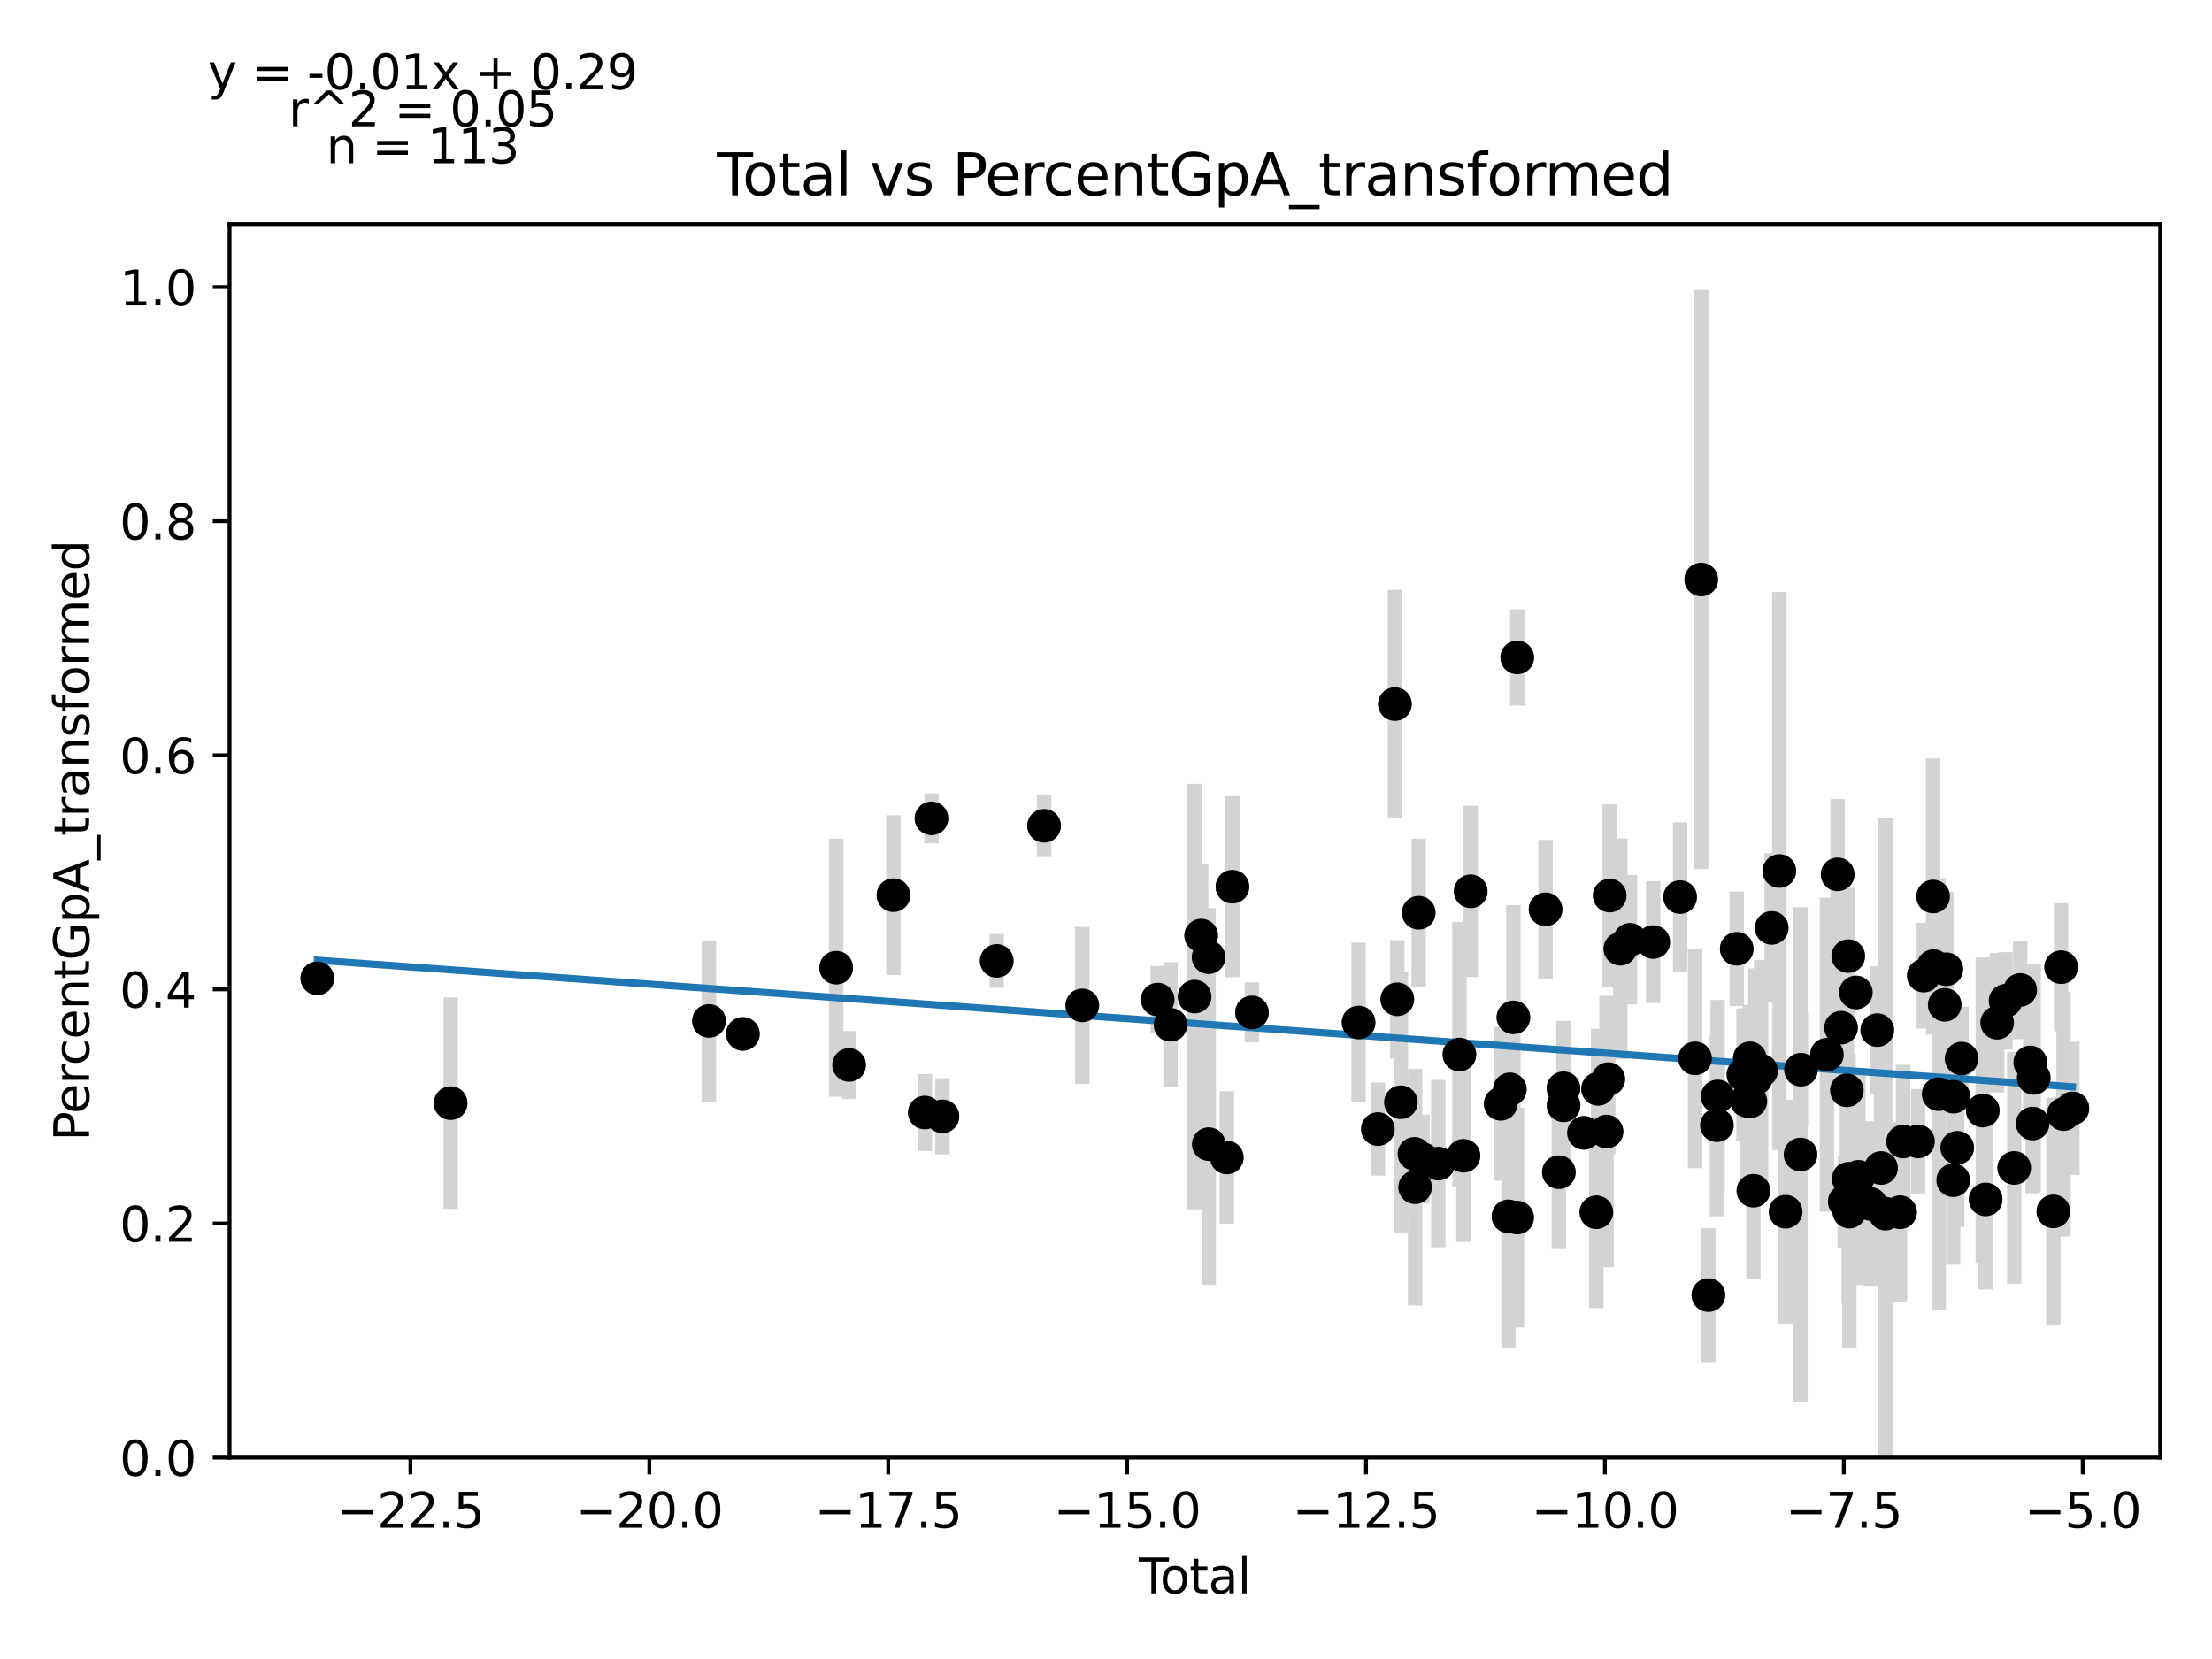 <?xml version="1.0" encoding="utf-8" standalone="no"?>
<!DOCTYPE svg PUBLIC "-//W3C//DTD SVG 1.1//EN"
  "http://www.w3.org/Graphics/SVG/1.1/DTD/svg11.dtd">
<svg xmlns:xlink="http://www.w3.org/1999/xlink" width="460.8pt" height="345.6pt" viewBox="0 0 460.8 345.6" xmlns="http://www.w3.org/2000/svg" version="1.1">
 <defs>
  <style type="text/css">*{stroke-linejoin: round; stroke-linecap: butt}</style>
 </defs>
 <g id="figure_1">
  <g id="patch_1">
   <path d="M 0 345.6 
L 460.8 345.6 
L 460.8 0 
L 0 0 
z
" style="fill: #ffffff"/>
  </g>
  <g id="axes_1">
   <g id="patch_2">
    <path d="M 47.821 303.64 
L 450 303.64 
L 450 46.676 
L 47.821 46.676 
z
" style="fill: #ffffff"/>
   </g>
   <g id="PathCollection_1">
    <defs>
     <path id="m9e55303aa0" d="M 0 3 
C 0.796 3 1.559 2.684 2.121 2.121 
C 2.684 1.559 3 0.796 3 0 
C 3 -0.796 2.684 -1.559 2.121 -2.121 
C 1.559 -2.684 0.796 -3 0 -3 
C -0.796 -3 -1.559 -2.684 -2.121 -2.121 
C -2.684 -1.559 -3 -0.796 -3 0 
C -3 0.796 -2.684 1.559 -2.121 2.121 
C -1.559 2.684 -0.796 3 0 3 
z
" style="stroke: #1f77b4"/>
    </defs>
    <g clip-path="url(#p61644bc8e8)">
     <use xlink:href="#m9e55303aa0" x="66.102" y="203.792" style="fill: #1f77b4; stroke: #1f77b4"/>
     <use xlink:href="#m9e55303aa0" x="93.874" y="229.808" style="fill: #1f77b4; stroke: #1f77b4"/>
     <use xlink:href="#m9e55303aa0" x="147.696" y="212.684" style="fill: #1f77b4; stroke: #1f77b4"/>
     <use xlink:href="#m9e55303aa0" x="154.755" y="215.384" style="fill: #1f77b4; stroke: #1f77b4"/>
     <use xlink:href="#m9e55303aa0" x="174.192" y="201.589" style="fill: #1f77b4; stroke: #1f77b4"/>
     <use xlink:href="#m9e55303aa0" x="176.873" y="221.85" style="fill: #1f77b4; stroke: #1f77b4"/>
     <use xlink:href="#m9e55303aa0" x="186.114" y="186.483" style="fill: #1f77b4; stroke: #1f77b4"/>
     <use xlink:href="#m9e55303aa0" x="192.659" y="231.762" style="fill: #1f77b4; stroke: #1f77b4"/>
     <use xlink:href="#m9e55303aa0" x="194.046" y="170.481" style="fill: #1f77b4; stroke: #1f77b4"/>
     <use xlink:href="#m9e55303aa0" x="196.322" y="232.55" style="fill: #1f77b4; stroke: #1f77b4"/>
     <use xlink:href="#m9e55303aa0" x="207.637" y="200.171" style="fill: #1f77b4; stroke: #1f77b4"/>
     <use xlink:href="#m9e55303aa0" x="217.501" y="172.026" style="fill: #1f77b4; stroke: #1f77b4"/>
     <use xlink:href="#m9e55303aa0" x="225.467" y="209.441" style="fill: #1f77b4; stroke: #1f77b4"/>
     <use xlink:href="#m9e55303aa0" x="241.178" y="208.222" style="fill: #1f77b4; stroke: #1f77b4"/>
     <use xlink:href="#m9e55303aa0" x="243.843" y="213.478" style="fill: #1f77b4; stroke: #1f77b4"/>
     <use xlink:href="#m9e55303aa0" x="248.862" y="207.606" style="fill: #1f77b4; stroke: #1f77b4"/>
     <use xlink:href="#m9e55303aa0" x="250.227" y="194.889" style="fill: #1f77b4; stroke: #1f77b4"/>
     <use xlink:href="#m9e55303aa0" x="251.768" y="199.405" style="fill: #1f77b4; stroke: #1f77b4"/>
     <use xlink:href="#m9e55303aa0" x="251.804" y="238.345" style="fill: #1f77b4; stroke: #1f77b4"/>
     <use xlink:href="#m9e55303aa0" x="255.566" y="241.121" style="fill: #1f77b4; stroke: #1f77b4"/>
     <use xlink:href="#m9e55303aa0" x="256.739" y="184.719" style="fill: #1f77b4; stroke: #1f77b4"/>
     <use xlink:href="#m9e55303aa0" x="260.804" y="210.907" style="fill: #1f77b4; stroke: #1f77b4"/>
     <use xlink:href="#m9e55303aa0" x="283.017" y="213.003" style="fill: #1f77b4; stroke: #1f77b4"/>
     <use xlink:href="#m9e55303aa0" x="287.045" y="235.203" style="fill: #1f77b4; stroke: #1f77b4"/>
     <use xlink:href="#m9e55303aa0" x="290.59" y="146.677" style="fill: #1f77b4; stroke: #1f77b4"/>
     <use xlink:href="#m9e55303aa0" x="291.082" y="208.172" style="fill: #1f77b4; stroke: #1f77b4"/>
     <use xlink:href="#m9e55303aa0" x="291.832" y="229.622" style="fill: #1f77b4; stroke: #1f77b4"/>
     <use xlink:href="#m9e55303aa0" x="294.651" y="240.366" style="fill: #1f77b4; stroke: #1f77b4"/>
     <use xlink:href="#m9e55303aa0" x="294.792" y="247.32" style="fill: #1f77b4; stroke: #1f77b4"/>
     <use xlink:href="#m9e55303aa0" x="295.537" y="190.142" style="fill: #1f77b4; stroke: #1f77b4"/>
     <use xlink:href="#m9e55303aa0" x="296.343" y="241.467" style="fill: #1f77b4; stroke: #1f77b4"/>
     <use xlink:href="#m9e55303aa0" x="299.624" y="242.399" style="fill: #1f77b4; stroke: #1f77b4"/>
     <use xlink:href="#m9e55303aa0" x="304.025" y="219.679" style="fill: #1f77b4; stroke: #1f77b4"/>
     <use xlink:href="#m9e55303aa0" x="304.867" y="240.768" style="fill: #1f77b4; stroke: #1f77b4"/>
     <use xlink:href="#m9e55303aa0" x="306.376" y="185.677" style="fill: #1f77b4; stroke: #1f77b4"/>
     <use xlink:href="#m9e55303aa0" x="312.627" y="229.953" style="fill: #1f77b4; stroke: #1f77b4"/>
     <use xlink:href="#m9e55303aa0" x="314.247" y="253.382" style="fill: #1f77b4; stroke: #1f77b4"/>
     <use xlink:href="#m9e55303aa0" x="314.524" y="226.929" style="fill: #1f77b4; stroke: #1f77b4"/>
     <use xlink:href="#m9e55303aa0" x="315.272" y="211.94" style="fill: #1f77b4; stroke: #1f77b4"/>
     <use xlink:href="#m9e55303aa0" x="316.035" y="253.646" style="fill: #1f77b4; stroke: #1f77b4"/>
     <use xlink:href="#m9e55303aa0" x="316.067" y="136.962" style="fill: #1f77b4; stroke: #1f77b4"/>
     <use xlink:href="#m9e55303aa0" x="321.969" y="189.428" style="fill: #1f77b4; stroke: #1f77b4"/>
     <use xlink:href="#m9e55303aa0" x="324.738" y="244.191" style="fill: #1f77b4; stroke: #1f77b4"/>
     <use xlink:href="#m9e55303aa0" x="325.699" y="226.709" style="fill: #1f77b4; stroke: #1f77b4"/>
     <use xlink:href="#m9e55303aa0" x="325.721" y="230.267" style="fill: #1f77b4; stroke: #1f77b4"/>
     <use xlink:href="#m9e55303aa0" x="329.965" y="235.993" style="fill: #1f77b4; stroke: #1f77b4"/>
     <use xlink:href="#m9e55303aa0" x="332.553" y="252.534" style="fill: #1f77b4; stroke: #1f77b4"/>
     <use xlink:href="#m9e55303aa0" x="332.912" y="226.841" style="fill: #1f77b4; stroke: #1f77b4"/>
     <use xlink:href="#m9e55303aa0" x="334.664" y="235.72" style="fill: #1f77b4; stroke: #1f77b4"/>
     <use xlink:href="#m9e55303aa0" x="335.032" y="224.803" style="fill: #1f77b4; stroke: #1f77b4"/>
     <use xlink:href="#m9e55303aa0" x="335.34" y="186.566" style="fill: #1f77b4; stroke: #1f77b4"/>
     <use xlink:href="#m9e55303aa0" x="337.537" y="197.646" style="fill: #1f77b4; stroke: #1f77b4"/>
     <use xlink:href="#m9e55303aa0" x="339.555" y="195.771" style="fill: #1f77b4; stroke: #1f77b4"/>
     <use xlink:href="#m9e55303aa0" x="344.398" y="196.247" style="fill: #1f77b4; stroke: #1f77b4"/>
     <use xlink:href="#m9e55303aa0" x="349.999" y="186.882" style="fill: #1f77b4; stroke: #1f77b4"/>
     <use xlink:href="#m9e55303aa0" x="353.112" y="220.471" style="fill: #1f77b4; stroke: #1f77b4"/>
     <use xlink:href="#m9e55303aa0" x="354.398" y="120.728" style="fill: #1f77b4; stroke: #1f77b4"/>
     <use xlink:href="#m9e55303aa0" x="355.884" y="269.792" style="fill: #1f77b4; stroke: #1f77b4"/>
     <use xlink:href="#m9e55303aa0" x="357.659" y="234.402" style="fill: #1f77b4; stroke: #1f77b4"/>
     <use xlink:href="#m9e55303aa0" x="357.823" y="228.406" style="fill: #1f77b4; stroke: #1f77b4"/>
     <use xlink:href="#m9e55303aa0" x="361.793" y="197.651" style="fill: #1f77b4; stroke: #1f77b4"/>
     <use xlink:href="#m9e55303aa0" x="363.196" y="223.872" style="fill: #1f77b4; stroke: #1f77b4"/>
     <use xlink:href="#m9e55303aa0" x="363.899" y="229.304" style="fill: #1f77b4; stroke: #1f77b4"/>
     <use xlink:href="#m9e55303aa0" x="364.527" y="220.46" style="fill: #1f77b4; stroke: #1f77b4"/>
     <use xlink:href="#m9e55303aa0" x="364.632" y="229.412" style="fill: #1f77b4; stroke: #1f77b4"/>
     <use xlink:href="#m9e55303aa0" x="365.269" y="248.042" style="fill: #1f77b4; stroke: #1f77b4"/>
     <use xlink:href="#m9e55303aa0" x="365.686" y="224.704" style="fill: #1f77b4; stroke: #1f77b4"/>
     <use xlink:href="#m9e55303aa0" x="366.876" y="223.063" style="fill: #1f77b4; stroke: #1f77b4"/>
     <use xlink:href="#m9e55303aa0" x="369.075" y="193.297" style="fill: #1f77b4; stroke: #1f77b4"/>
     <use xlink:href="#m9e55303aa0" x="370.666" y="181.447" style="fill: #1f77b4; stroke: #1f77b4"/>
     <use xlink:href="#m9e55303aa0" x="371.986" y="252.422" style="fill: #1f77b4; stroke: #1f77b4"/>
     <use xlink:href="#m9e55303aa0" x="375.078" y="240.502" style="fill: #1f77b4; stroke: #1f77b4"/>
     <use xlink:href="#m9e55303aa0" x="375.174" y="222.838" style="fill: #1f77b4; stroke: #1f77b4"/>
     <use xlink:href="#m9e55303aa0" x="380.583" y="219.712" style="fill: #1f77b4; stroke: #1f77b4"/>
     <use xlink:href="#m9e55303aa0" x="382.819" y="182.144" style="fill: #1f77b4; stroke: #1f77b4"/>
     <use xlink:href="#m9e55303aa0" x="383.518" y="214.087" style="fill: #1f77b4; stroke: #1f77b4"/>
     <use xlink:href="#m9e55303aa0" x="384.288" y="250.302" style="fill: #1f77b4; stroke: #1f77b4"/>
     <use xlink:href="#m9e55303aa0" x="384.736" y="227.14" style="fill: #1f77b4; stroke: #1f77b4"/>
     <use xlink:href="#m9e55303aa0" x="385.018" y="199.173" style="fill: #1f77b4; stroke: #1f77b4"/>
     <use xlink:href="#m9e55303aa0" x="385.11" y="245.543" style="fill: #1f77b4; stroke: #1f77b4"/>
     <use xlink:href="#m9e55303aa0" x="385.243" y="252.411" style="fill: #1f77b4; stroke: #1f77b4"/>
     <use xlink:href="#m9e55303aa0" x="386.614" y="206.752" style="fill: #1f77b4; stroke: #1f77b4"/>
     <use xlink:href="#m9e55303aa0" x="387.142" y="245.15" style="fill: #1f77b4; stroke: #1f77b4"/>
     <use xlink:href="#m9e55303aa0" x="389.653" y="250.805" style="fill: #1f77b4; stroke: #1f77b4"/>
     <use xlink:href="#m9e55303aa0" x="391.068" y="214.59" style="fill: #1f77b4; stroke: #1f77b4"/>
     <use xlink:href="#m9e55303aa0" x="391.86" y="243.318" style="fill: #1f77b4; stroke: #1f77b4"/>
     <use xlink:href="#m9e55303aa0" x="392.749" y="252.823" style="fill: #1f77b4; stroke: #1f77b4"/>
     <use xlink:href="#m9e55303aa0" x="395.82" y="252.525" style="fill: #1f77b4; stroke: #1f77b4"/>
     <use xlink:href="#m9e55303aa0" x="396.442" y="237.801" style="fill: #1f77b4; stroke: #1f77b4"/>
     <use xlink:href="#m9e55303aa0" x="399.556" y="237.783" style="fill: #1f77b4; stroke: #1f77b4"/>
     <use xlink:href="#m9e55303aa0" x="400.759" y="203.242" style="fill: #1f77b4; stroke: #1f77b4"/>
     <use xlink:href="#m9e55303aa0" x="402.704" y="186.76" style="fill: #1f77b4; stroke: #1f77b4"/>
     <use xlink:href="#m9e55303aa0" x="402.794" y="201.254" style="fill: #1f77b4; stroke: #1f77b4"/>
     <use xlink:href="#m9e55303aa0" x="403.861" y="227.942" style="fill: #1f77b4; stroke: #1f77b4"/>
     <use xlink:href="#m9e55303aa0" x="405.113" y="209.32" style="fill: #1f77b4; stroke: #1f77b4"/>
     <use xlink:href="#m9e55303aa0" x="405.444" y="201.913" style="fill: #1f77b4; stroke: #1f77b4"/>
     <use xlink:href="#m9e55303aa0" x="406.885" y="245.864" style="fill: #1f77b4; stroke: #1f77b4"/>
     <use xlink:href="#m9e55303aa0" x="406.956" y="228.465" style="fill: #1f77b4; stroke: #1f77b4"/>
     <use xlink:href="#m9e55303aa0" x="407.721" y="239.098" style="fill: #1f77b4; stroke: #1f77b4"/>
     <use xlink:href="#m9e55303aa0" x="408.631" y="220.517" style="fill: #1f77b4; stroke: #1f77b4"/>
     <use xlink:href="#m9e55303aa0" x="413.051" y="231.361" style="fill: #1f77b4; stroke: #1f77b4"/>
     <use xlink:href="#m9e55303aa0" x="413.644" y="249.862" style="fill: #1f77b4; stroke: #1f77b4"/>
     <use xlink:href="#m9e55303aa0" x="416.044" y="213.056" style="fill: #1f77b4; stroke: #1f77b4"/>
     <use xlink:href="#m9e55303aa0" x="417.786" y="208.485" style="fill: #1f77b4; stroke: #1f77b4"/>
     <use xlink:href="#m9e55303aa0" x="419.603" y="243.302" style="fill: #1f77b4; stroke: #1f77b4"/>
     <use xlink:href="#m9e55303aa0" x="420.847" y="206.221" style="fill: #1f77b4; stroke: #1f77b4"/>
     <use xlink:href="#m9e55303aa0" x="422.932" y="221.324" style="fill: #1f77b4; stroke: #1f77b4"/>
     <use xlink:href="#m9e55303aa0" x="423.437" y="234.053" style="fill: #1f77b4; stroke: #1f77b4"/>
     <use xlink:href="#m9e55303aa0" x="423.656" y="224.55" style="fill: #1f77b4; stroke: #1f77b4"/>
     <use xlink:href="#m9e55303aa0" x="427.757" y="252.354" style="fill: #1f77b4; stroke: #1f77b4"/>
     <use xlink:href="#m9e55303aa0" x="429.369" y="201.482" style="fill: #1f77b4; stroke: #1f77b4"/>
     <use xlink:href="#m9e55303aa0" x="429.884" y="232.09" style="fill: #1f77b4; stroke: #1f77b4"/>
     <use xlink:href="#m9e55303aa0" x="431.719" y="230.895" style="fill: #1f77b4; stroke: #1f77b4"/>
    </g>
   </g>
   <g id="matplotlib.axis_1">
    <g id="xtick_1">
     <g id="line2d_1">
      <defs>
       <path id="mb709e7571c" d="M 0 0 
L 0 3.5 
" style="stroke: #000000; stroke-width: 0.8"/>
      </defs>
      <g>
       <use xlink:href="#mb709e7571c" x="85.499" y="303.64" style="stroke: #000000; stroke-width: 0.8"/>
      </g>
     </g>
     <g id="text_1">
      <!-- −22.5 -->
      <g transform="translate(70.177 318.238)scale(0.1 -0.1)">
       <defs>
        <path id="DejaVuSans-2212" d="M 678 2272 
L 4684 2272 
L 4684 1741 
L 678 1741 
L 678 2272 
z
" transform="scale(0.016)"/>
        <path id="DejaVuSans-32" d="M 1228 531 
L 3431 531 
L 3431 0 
L 469 0 
L 469 531 
Q 828 903 1448 1529 
Q 2069 2156 2228 2338 
Q 2531 2678 2651 2914 
Q 2772 3150 2772 3378 
Q 2772 3750 2511 3984 
Q 2250 4219 1831 4219 
Q 1534 4219 1204 4116 
Q 875 4013 500 3803 
L 500 4441 
Q 881 4594 1212 4672 
Q 1544 4750 1819 4750 
Q 2544 4750 2975 4387 
Q 3406 4025 3406 3419 
Q 3406 3131 3298 2873 
Q 3191 2616 2906 2266 
Q 2828 2175 2409 1742 
Q 1991 1309 1228 531 
z
" transform="scale(0.016)"/>
        <path id="DejaVuSans-2e" d="M 684 794 
L 1344 794 
L 1344 0 
L 684 0 
L 684 794 
z
" transform="scale(0.016)"/>
        <path id="DejaVuSans-35" d="M 691 4666 
L 3169 4666 
L 3169 4134 
L 1269 4134 
L 1269 2991 
Q 1406 3038 1543 3061 
Q 1681 3084 1819 3084 
Q 2600 3084 3056 2656 
Q 3513 2228 3513 1497 
Q 3513 744 3044 326 
Q 2575 -91 1722 -91 
Q 1428 -91 1123 -41 
Q 819 9 494 109 
L 494 744 
Q 775 591 1075 516 
Q 1375 441 1709 441 
Q 2250 441 2565 725 
Q 2881 1009 2881 1497 
Q 2881 1984 2565 2268 
Q 2250 2553 1709 2553 
Q 1456 2553 1204 2497 
Q 953 2441 691 2322 
L 691 4666 
z
" transform="scale(0.016)"/>
       </defs>
       <use xlink:href="#DejaVuSans-2212"/>
       <use xlink:href="#DejaVuSans-32" x="83.789"/>
       <use xlink:href="#DejaVuSans-32" x="147.412"/>
       <use xlink:href="#DejaVuSans-2e" x="211.035"/>
       <use xlink:href="#DejaVuSans-35" x="242.822"/>
      </g>
     </g>
    </g>
    <g id="xtick_2">
     <g id="line2d_2">
      <g>
       <use xlink:href="#mb709e7571c" x="135.266" y="303.64" style="stroke: #000000; stroke-width: 0.8"/>
      </g>
     </g>
     <g id="text_2">
      <!-- −20.0 -->
      <g transform="translate(119.943 318.238)scale(0.1 -0.1)">
       <defs>
        <path id="DejaVuSans-30" d="M 2034 4250 
Q 1547 4250 1301 3770 
Q 1056 3291 1056 2328 
Q 1056 1369 1301 889 
Q 1547 409 2034 409 
Q 2525 409 2770 889 
Q 3016 1369 3016 2328 
Q 3016 3291 2770 3770 
Q 2525 4250 2034 4250 
z
M 2034 4750 
Q 2819 4750 3233 4129 
Q 3647 3509 3647 2328 
Q 3647 1150 3233 529 
Q 2819 -91 2034 -91 
Q 1250 -91 836 529 
Q 422 1150 422 2328 
Q 422 3509 836 4129 
Q 1250 4750 2034 4750 
z
" transform="scale(0.016)"/>
       </defs>
       <use xlink:href="#DejaVuSans-2212"/>
       <use xlink:href="#DejaVuSans-32" x="83.789"/>
       <use xlink:href="#DejaVuSans-30" x="147.412"/>
       <use xlink:href="#DejaVuSans-2e" x="211.035"/>
       <use xlink:href="#DejaVuSans-30" x="242.822"/>
      </g>
     </g>
    </g>
    <g id="xtick_3">
     <g id="line2d_3">
      <g>
       <use xlink:href="#mb709e7571c" x="185.033" y="303.64" style="stroke: #000000; stroke-width: 0.8"/>
      </g>
     </g>
     <g id="text_3">
      <!-- −17.5 -->
      <g transform="translate(169.71 318.238)scale(0.1 -0.1)">
       <defs>
        <path id="DejaVuSans-31" d="M 794 531 
L 1825 531 
L 1825 4091 
L 703 3866 
L 703 4441 
L 1819 4666 
L 2450 4666 
L 2450 531 
L 3481 531 
L 3481 0 
L 794 0 
L 794 531 
z
" transform="scale(0.016)"/>
        <path id="DejaVuSans-37" d="M 525 4666 
L 3525 4666 
L 3525 4397 
L 1831 0 
L 1172 0 
L 2766 4134 
L 525 4134 
L 525 4666 
z
" transform="scale(0.016)"/>
       </defs>
       <use xlink:href="#DejaVuSans-2212"/>
       <use xlink:href="#DejaVuSans-31" x="83.789"/>
       <use xlink:href="#DejaVuSans-37" x="147.412"/>
       <use xlink:href="#DejaVuSans-2e" x="211.035"/>
       <use xlink:href="#DejaVuSans-35" x="242.822"/>
      </g>
     </g>
    </g>
    <g id="xtick_4">
     <g id="line2d_4">
      <g>
       <use xlink:href="#mb709e7571c" x="234.799" y="303.64" style="stroke: #000000; stroke-width: 0.8"/>
      </g>
     </g>
     <g id="text_4">
      <!-- −15.0 -->
      <g transform="translate(219.477 318.238)scale(0.1 -0.1)">
       <use xlink:href="#DejaVuSans-2212"/>
       <use xlink:href="#DejaVuSans-31" x="83.789"/>
       <use xlink:href="#DejaVuSans-35" x="147.412"/>
       <use xlink:href="#DejaVuSans-2e" x="211.035"/>
       <use xlink:href="#DejaVuSans-30" x="242.822"/>
      </g>
     </g>
    </g>
    <g id="xtick_5">
     <g id="line2d_5">
      <g>
       <use xlink:href="#mb709e7571c" x="284.566" y="303.64" style="stroke: #000000; stroke-width: 0.8"/>
      </g>
     </g>
     <g id="text_5">
      <!-- −12.5 -->
      <g transform="translate(269.244 318.238)scale(0.1 -0.1)">
       <use xlink:href="#DejaVuSans-2212"/>
       <use xlink:href="#DejaVuSans-31" x="83.789"/>
       <use xlink:href="#DejaVuSans-32" x="147.412"/>
       <use xlink:href="#DejaVuSans-2e" x="211.035"/>
       <use xlink:href="#DejaVuSans-35" x="242.822"/>
      </g>
     </g>
    </g>
    <g id="xtick_6">
     <g id="line2d_6">
      <g>
       <use xlink:href="#mb709e7571c" x="334.333" y="303.64" style="stroke: #000000; stroke-width: 0.8"/>
      </g>
     </g>
     <g id="text_6">
      <!-- −10.0 -->
      <g transform="translate(319.01 318.238)scale(0.1 -0.1)">
       <use xlink:href="#DejaVuSans-2212"/>
       <use xlink:href="#DejaVuSans-31" x="83.789"/>
       <use xlink:href="#DejaVuSans-30" x="147.412"/>
       <use xlink:href="#DejaVuSans-2e" x="211.035"/>
       <use xlink:href="#DejaVuSans-30" x="242.822"/>
      </g>
     </g>
    </g>
    <g id="xtick_7">
     <g id="line2d_7">
      <g>
       <use xlink:href="#mb709e7571c" x="384.1" y="303.64" style="stroke: #000000; stroke-width: 0.8"/>
      </g>
     </g>
     <g id="text_7">
      <!-- −7.5 -->
      <g transform="translate(371.958 318.238)scale(0.1 -0.1)">
       <use xlink:href="#DejaVuSans-2212"/>
       <use xlink:href="#DejaVuSans-37" x="83.789"/>
       <use xlink:href="#DejaVuSans-2e" x="147.412"/>
       <use xlink:href="#DejaVuSans-35" x="179.199"/>
      </g>
     </g>
    </g>
    <g id="xtick_8">
     <g id="line2d_8">
      <g>
       <use xlink:href="#mb709e7571c" x="433.866" y="303.64" style="stroke: #000000; stroke-width: 0.8"/>
      </g>
     </g>
     <g id="text_8">
      <!-- −5.0 -->
      <g transform="translate(421.725 318.238)scale(0.1 -0.1)">
       <use xlink:href="#DejaVuSans-2212"/>
       <use xlink:href="#DejaVuSans-35" x="83.789"/>
       <use xlink:href="#DejaVuSans-2e" x="147.412"/>
       <use xlink:href="#DejaVuSans-30" x="179.199"/>
      </g>
     </g>
    </g>
    <g id="text_9">
     <!-- Total -->
     <g transform="translate(237.234 331.917)scale(0.1 -0.1)">
      <defs>
       <path id="DejaVuSans-54" d="M -19 4666 
L 3928 4666 
L 3928 4134 
L 2272 4134 
L 2272 0 
L 1638 0 
L 1638 4134 
L -19 4134 
L -19 4666 
z
" transform="scale(0.016)"/>
       <path id="DejaVuSans-6f" d="M 1959 3097 
Q 1497 3097 1228 2736 
Q 959 2375 959 1747 
Q 959 1119 1226 758 
Q 1494 397 1959 397 
Q 2419 397 2687 759 
Q 2956 1122 2956 1747 
Q 2956 2369 2687 2733 
Q 2419 3097 1959 3097 
z
M 1959 3584 
Q 2709 3584 3137 3096 
Q 3566 2609 3566 1747 
Q 3566 888 3137 398 
Q 2709 -91 1959 -91 
Q 1206 -91 779 398 
Q 353 888 353 1747 
Q 353 2609 779 3096 
Q 1206 3584 1959 3584 
z
" transform="scale(0.016)"/>
       <path id="DejaVuSans-74" d="M 1172 4494 
L 1172 3500 
L 2356 3500 
L 2356 3053 
L 1172 3053 
L 1172 1153 
Q 1172 725 1289 603 
Q 1406 481 1766 481 
L 2356 481 
L 2356 0 
L 1766 0 
Q 1100 0 847 248 
Q 594 497 594 1153 
L 594 3053 
L 172 3053 
L 172 3500 
L 594 3500 
L 594 4494 
L 1172 4494 
z
" transform="scale(0.016)"/>
       <path id="DejaVuSans-61" d="M 2194 1759 
Q 1497 1759 1228 1600 
Q 959 1441 959 1056 
Q 959 750 1161 570 
Q 1363 391 1709 391 
Q 2188 391 2477 730 
Q 2766 1069 2766 1631 
L 2766 1759 
L 2194 1759 
z
M 3341 1997 
L 3341 0 
L 2766 0 
L 2766 531 
Q 2569 213 2275 61 
Q 1981 -91 1556 -91 
Q 1019 -91 701 211 
Q 384 513 384 1019 
Q 384 1609 779 1909 
Q 1175 2209 1959 2209 
L 2766 2209 
L 2766 2266 
Q 2766 2663 2505 2880 
Q 2244 3097 1772 3097 
Q 1472 3097 1187 3025 
Q 903 2953 641 2809 
L 641 3341 
Q 956 3463 1253 3523 
Q 1550 3584 1831 3584 
Q 2591 3584 2966 3190 
Q 3341 2797 3341 1997 
z
" transform="scale(0.016)"/>
       <path id="DejaVuSans-6c" d="M 603 4863 
L 1178 4863 
L 1178 0 
L 603 0 
L 603 4863 
z
" transform="scale(0.016)"/>
      </defs>
      <use xlink:href="#DejaVuSans-54"/>
      <use xlink:href="#DejaVuSans-6f" x="44.084"/>
      <use xlink:href="#DejaVuSans-74" x="105.266"/>
      <use xlink:href="#DejaVuSans-61" x="144.475"/>
      <use xlink:href="#DejaVuSans-6c" x="205.754"/>
     </g>
    </g>
   </g>
   <g id="matplotlib.axis_2">
    <g id="ytick_1">
     <g id="line2d_9">
      <defs>
       <path id="m00082f9887" d="M 0 0 
L -3.5 0 
" style="stroke: #000000; stroke-width: 0.8"/>
      </defs>
      <g>
       <use xlink:href="#m00082f9887" x="47.821" y="303.64" style="stroke: #000000; stroke-width: 0.8"/>
      </g>
     </g>
     <g id="text_10">
      <!-- 0.0 -->
      <g transform="translate(24.918 307.439)scale(0.1 -0.1)">
       <use xlink:href="#DejaVuSans-30"/>
       <use xlink:href="#DejaVuSans-2e" x="63.623"/>
       <use xlink:href="#DejaVuSans-30" x="95.41"/>
      </g>
     </g>
    </g>
    <g id="ytick_2">
     <g id="line2d_10">
      <g>
       <use xlink:href="#m00082f9887" x="47.821" y="254.873" style="stroke: #000000; stroke-width: 0.8"/>
      </g>
     </g>
     <g id="text_11">
      <!-- 0.2 -->
      <g transform="translate(24.918 258.672)scale(0.1 -0.1)">
       <use xlink:href="#DejaVuSans-30"/>
       <use xlink:href="#DejaVuSans-2e" x="63.623"/>
       <use xlink:href="#DejaVuSans-32" x="95.41"/>
      </g>
     </g>
    </g>
    <g id="ytick_3">
     <g id="line2d_11">
      <g>
       <use xlink:href="#m00082f9887" x="47.821" y="206.105" style="stroke: #000000; stroke-width: 0.8"/>
      </g>
     </g>
     <g id="text_12">
      <!-- 0.4 -->
      <g transform="translate(24.918 209.904)scale(0.1 -0.1)">
       <defs>
        <path id="DejaVuSans-34" d="M 2419 4116 
L 825 1625 
L 2419 1625 
L 2419 4116 
z
M 2253 4666 
L 3047 4666 
L 3047 1625 
L 3713 1625 
L 3713 1100 
L 3047 1100 
L 3047 0 
L 2419 0 
L 2419 1100 
L 313 1100 
L 313 1709 
L 2253 4666 
z
" transform="scale(0.016)"/>
       </defs>
       <use xlink:href="#DejaVuSans-30"/>
       <use xlink:href="#DejaVuSans-2e" x="63.623"/>
       <use xlink:href="#DejaVuSans-34" x="95.41"/>
      </g>
     </g>
    </g>
    <g id="ytick_4">
     <g id="line2d_12">
      <g>
       <use xlink:href="#m00082f9887" x="47.821" y="157.338" style="stroke: #000000; stroke-width: 0.8"/>
      </g>
     </g>
     <g id="text_13">
      <!-- 0.6 -->
      <g transform="translate(24.918 161.137)scale(0.1 -0.1)">
       <defs>
        <path id="DejaVuSans-36" d="M 2113 2584 
Q 1688 2584 1439 2293 
Q 1191 2003 1191 1497 
Q 1191 994 1439 701 
Q 1688 409 2113 409 
Q 2538 409 2786 701 
Q 3034 994 3034 1497 
Q 3034 2003 2786 2293 
Q 2538 2584 2113 2584 
z
M 3366 4563 
L 3366 3988 
Q 3128 4100 2886 4159 
Q 2644 4219 2406 4219 
Q 1781 4219 1451 3797 
Q 1122 3375 1075 2522 
Q 1259 2794 1537 2939 
Q 1816 3084 2150 3084 
Q 2853 3084 3261 2657 
Q 3669 2231 3669 1497 
Q 3669 778 3244 343 
Q 2819 -91 2113 -91 
Q 1303 -91 875 529 
Q 447 1150 447 2328 
Q 447 3434 972 4092 
Q 1497 4750 2381 4750 
Q 2619 4750 2861 4703 
Q 3103 4656 3366 4563 
z
" transform="scale(0.016)"/>
       </defs>
       <use xlink:href="#DejaVuSans-30"/>
       <use xlink:href="#DejaVuSans-2e" x="63.623"/>
       <use xlink:href="#DejaVuSans-36" x="95.41"/>
      </g>
     </g>
    </g>
    <g id="ytick_5">
     <g id="line2d_13">
      <g>
       <use xlink:href="#m00082f9887" x="47.821" y="108.57" style="stroke: #000000; stroke-width: 0.8"/>
      </g>
     </g>
     <g id="text_14">
      <!-- 0.8 -->
      <g transform="translate(24.918 112.369)scale(0.1 -0.1)">
       <defs>
        <path id="DejaVuSans-38" d="M 2034 2216 
Q 1584 2216 1326 1975 
Q 1069 1734 1069 1313 
Q 1069 891 1326 650 
Q 1584 409 2034 409 
Q 2484 409 2743 651 
Q 3003 894 3003 1313 
Q 3003 1734 2745 1975 
Q 2488 2216 2034 2216 
z
M 1403 2484 
Q 997 2584 770 2862 
Q 544 3141 544 3541 
Q 544 4100 942 4425 
Q 1341 4750 2034 4750 
Q 2731 4750 3128 4425 
Q 3525 4100 3525 3541 
Q 3525 3141 3298 2862 
Q 3072 2584 2669 2484 
Q 3125 2378 3379 2068 
Q 3634 1759 3634 1313 
Q 3634 634 3220 271 
Q 2806 -91 2034 -91 
Q 1263 -91 848 271 
Q 434 634 434 1313 
Q 434 1759 690 2068 
Q 947 2378 1403 2484 
z
M 1172 3481 
Q 1172 3119 1398 2916 
Q 1625 2713 2034 2713 
Q 2441 2713 2670 2916 
Q 2900 3119 2900 3481 
Q 2900 3844 2670 4047 
Q 2441 4250 2034 4250 
Q 1625 4250 1398 4047 
Q 1172 3844 1172 3481 
z
" transform="scale(0.016)"/>
       </defs>
       <use xlink:href="#DejaVuSans-30"/>
       <use xlink:href="#DejaVuSans-2e" x="63.623"/>
       <use xlink:href="#DejaVuSans-38" x="95.41"/>
      </g>
     </g>
    </g>
    <g id="ytick_6">
     <g id="line2d_14">
      <g>
       <use xlink:href="#m00082f9887" x="47.821" y="59.803" style="stroke: #000000; stroke-width: 0.8"/>
      </g>
     </g>
     <g id="text_15">
      <!-- 1.0 -->
      <g transform="translate(24.918 63.602)scale(0.1 -0.1)">
       <use xlink:href="#DejaVuSans-31"/>
       <use xlink:href="#DejaVuSans-2e" x="63.623"/>
       <use xlink:href="#DejaVuSans-30" x="95.41"/>
      </g>
     </g>
    </g>
    <g id="text_16">
     <!-- PercentGpA_transformed -->
     <g transform="translate(18.56 237.696)rotate(-90)scale(0.1 -0.1)">
      <defs>
       <path id="DejaVuSans-50" d="M 1259 4147 
L 1259 2394 
L 2053 2394 
Q 2494 2394 2734 2622 
Q 2975 2850 2975 3272 
Q 2975 3691 2734 3919 
Q 2494 4147 2053 4147 
L 1259 4147 
z
M 628 4666 
L 2053 4666 
Q 2838 4666 3239 4311 
Q 3641 3956 3641 3272 
Q 3641 2581 3239 2228 
Q 2838 1875 2053 1875 
L 1259 1875 
L 1259 0 
L 628 0 
L 628 4666 
z
" transform="scale(0.016)"/>
       <path id="DejaVuSans-65" d="M 3597 1894 
L 3597 1613 
L 953 1613 
Q 991 1019 1311 708 
Q 1631 397 2203 397 
Q 2534 397 2845 478 
Q 3156 559 3463 722 
L 3463 178 
Q 3153 47 2828 -22 
Q 2503 -91 2169 -91 
Q 1331 -91 842 396 
Q 353 884 353 1716 
Q 353 2575 817 3079 
Q 1281 3584 2069 3584 
Q 2775 3584 3186 3129 
Q 3597 2675 3597 1894 
z
M 3022 2063 
Q 3016 2534 2758 2815 
Q 2500 3097 2075 3097 
Q 1594 3097 1305 2825 
Q 1016 2553 972 2059 
L 3022 2063 
z
" transform="scale(0.016)"/>
       <path id="DejaVuSans-72" d="M 2631 2963 
Q 2534 3019 2420 3045 
Q 2306 3072 2169 3072 
Q 1681 3072 1420 2755 
Q 1159 2438 1159 1844 
L 1159 0 
L 581 0 
L 581 3500 
L 1159 3500 
L 1159 2956 
Q 1341 3275 1631 3429 
Q 1922 3584 2338 3584 
Q 2397 3584 2469 3576 
Q 2541 3569 2628 3553 
L 2631 2963 
z
" transform="scale(0.016)"/>
       <path id="DejaVuSans-63" d="M 3122 3366 
L 3122 2828 
Q 2878 2963 2633 3030 
Q 2388 3097 2138 3097 
Q 1578 3097 1268 2742 
Q 959 2388 959 1747 
Q 959 1106 1268 751 
Q 1578 397 2138 397 
Q 2388 397 2633 464 
Q 2878 531 3122 666 
L 3122 134 
Q 2881 22 2623 -34 
Q 2366 -91 2075 -91 
Q 1284 -91 818 406 
Q 353 903 353 1747 
Q 353 2603 823 3093 
Q 1294 3584 2113 3584 
Q 2378 3584 2631 3529 
Q 2884 3475 3122 3366 
z
" transform="scale(0.016)"/>
       <path id="DejaVuSans-6e" d="M 3513 2113 
L 3513 0 
L 2938 0 
L 2938 2094 
Q 2938 2591 2744 2837 
Q 2550 3084 2163 3084 
Q 1697 3084 1428 2787 
Q 1159 2491 1159 1978 
L 1159 0 
L 581 0 
L 581 3500 
L 1159 3500 
L 1159 2956 
Q 1366 3272 1645 3428 
Q 1925 3584 2291 3584 
Q 2894 3584 3203 3211 
Q 3513 2838 3513 2113 
z
" transform="scale(0.016)"/>
       <path id="DejaVuSans-47" d="M 3809 666 
L 3809 1919 
L 2778 1919 
L 2778 2438 
L 4434 2438 
L 4434 434 
Q 4069 175 3628 42 
Q 3188 -91 2688 -91 
Q 1594 -91 976 548 
Q 359 1188 359 2328 
Q 359 3472 976 4111 
Q 1594 4750 2688 4750 
Q 3144 4750 3555 4637 
Q 3966 4525 4313 4306 
L 4313 3634 
Q 3963 3931 3569 4081 
Q 3175 4231 2741 4231 
Q 1884 4231 1454 3753 
Q 1025 3275 1025 2328 
Q 1025 1384 1454 906 
Q 1884 428 2741 428 
Q 3075 428 3337 486 
Q 3600 544 3809 666 
z
" transform="scale(0.016)"/>
       <path id="DejaVuSans-70" d="M 1159 525 
L 1159 -1331 
L 581 -1331 
L 581 3500 
L 1159 3500 
L 1159 2969 
Q 1341 3281 1617 3432 
Q 1894 3584 2278 3584 
Q 2916 3584 3314 3078 
Q 3713 2572 3713 1747 
Q 3713 922 3314 415 
Q 2916 -91 2278 -91 
Q 1894 -91 1617 61 
Q 1341 213 1159 525 
z
M 3116 1747 
Q 3116 2381 2855 2742 
Q 2594 3103 2138 3103 
Q 1681 3103 1420 2742 
Q 1159 2381 1159 1747 
Q 1159 1113 1420 752 
Q 1681 391 2138 391 
Q 2594 391 2855 752 
Q 3116 1113 3116 1747 
z
" transform="scale(0.016)"/>
       <path id="DejaVuSans-41" d="M 2188 4044 
L 1331 1722 
L 3047 1722 
L 2188 4044 
z
M 1831 4666 
L 2547 4666 
L 4325 0 
L 3669 0 
L 3244 1197 
L 1141 1197 
L 716 0 
L 50 0 
L 1831 4666 
z
" transform="scale(0.016)"/>
       <path id="DejaVuSans-5f" d="M 3263 -1063 
L 3263 -1509 
L -63 -1509 
L -63 -1063 
L 3263 -1063 
z
" transform="scale(0.016)"/>
       <path id="DejaVuSans-73" d="M 2834 3397 
L 2834 2853 
Q 2591 2978 2328 3040 
Q 2066 3103 1784 3103 
Q 1356 3103 1142 2972 
Q 928 2841 928 2578 
Q 928 2378 1081 2264 
Q 1234 2150 1697 2047 
L 1894 2003 
Q 2506 1872 2764 1633 
Q 3022 1394 3022 966 
Q 3022 478 2636 193 
Q 2250 -91 1575 -91 
Q 1294 -91 989 -36 
Q 684 19 347 128 
L 347 722 
Q 666 556 975 473 
Q 1284 391 1588 391 
Q 1994 391 2212 530 
Q 2431 669 2431 922 
Q 2431 1156 2273 1281 
Q 2116 1406 1581 1522 
L 1381 1569 
Q 847 1681 609 1914 
Q 372 2147 372 2553 
Q 372 3047 722 3315 
Q 1072 3584 1716 3584 
Q 2034 3584 2315 3537 
Q 2597 3491 2834 3397 
z
" transform="scale(0.016)"/>
       <path id="DejaVuSans-66" d="M 2375 4863 
L 2375 4384 
L 1825 4384 
Q 1516 4384 1395 4259 
Q 1275 4134 1275 3809 
L 1275 3500 
L 2222 3500 
L 2222 3053 
L 1275 3053 
L 1275 0 
L 697 0 
L 697 3053 
L 147 3053 
L 147 3500 
L 697 3500 
L 697 3744 
Q 697 4328 969 4595 
Q 1241 4863 1831 4863 
L 2375 4863 
z
" transform="scale(0.016)"/>
       <path id="DejaVuSans-6d" d="M 3328 2828 
Q 3544 3216 3844 3400 
Q 4144 3584 4550 3584 
Q 5097 3584 5394 3201 
Q 5691 2819 5691 2113 
L 5691 0 
L 5113 0 
L 5113 2094 
Q 5113 2597 4934 2840 
Q 4756 3084 4391 3084 
Q 3944 3084 3684 2787 
Q 3425 2491 3425 1978 
L 3425 0 
L 2847 0 
L 2847 2094 
Q 2847 2600 2669 2842 
Q 2491 3084 2119 3084 
Q 1678 3084 1418 2786 
Q 1159 2488 1159 1978 
L 1159 0 
L 581 0 
L 581 3500 
L 1159 3500 
L 1159 2956 
Q 1356 3278 1631 3431 
Q 1906 3584 2284 3584 
Q 2666 3584 2933 3390 
Q 3200 3197 3328 2828 
z
" transform="scale(0.016)"/>
       <path id="DejaVuSans-64" d="M 2906 2969 
L 2906 4863 
L 3481 4863 
L 3481 0 
L 2906 0 
L 2906 525 
Q 2725 213 2448 61 
Q 2172 -91 1784 -91 
Q 1150 -91 751 415 
Q 353 922 353 1747 
Q 353 2572 751 3078 
Q 1150 3584 1784 3584 
Q 2172 3584 2448 3432 
Q 2725 3281 2906 2969 
z
M 947 1747 
Q 947 1113 1208 752 
Q 1469 391 1925 391 
Q 2381 391 2643 752 
Q 2906 1113 2906 1747 
Q 2906 2381 2643 2742 
Q 2381 3103 1925 3103 
Q 1469 3103 1208 2742 
Q 947 2381 947 1747 
z
" transform="scale(0.016)"/>
      </defs>
      <use xlink:href="#DejaVuSans-50"/>
      <use xlink:href="#DejaVuSans-65" x="56.678"/>
      <use xlink:href="#DejaVuSans-72" x="118.201"/>
      <use xlink:href="#DejaVuSans-63" x="157.064"/>
      <use xlink:href="#DejaVuSans-65" x="212.045"/>
      <use xlink:href="#DejaVuSans-6e" x="273.568"/>
      <use xlink:href="#DejaVuSans-74" x="336.947"/>
      <use xlink:href="#DejaVuSans-47" x="376.156"/>
      <use xlink:href="#DejaVuSans-70" x="453.646"/>
      <use xlink:href="#DejaVuSans-41" x="517.123"/>
      <use xlink:href="#DejaVuSans-5f" x="585.531"/>
      <use xlink:href="#DejaVuSans-74" x="635.531"/>
      <use xlink:href="#DejaVuSans-72" x="674.74"/>
      <use xlink:href="#DejaVuSans-61" x="715.854"/>
      <use xlink:href="#DejaVuSans-6e" x="777.133"/>
      <use xlink:href="#DejaVuSans-73" x="840.512"/>
      <use xlink:href="#DejaVuSans-66" x="892.611"/>
      <use xlink:href="#DejaVuSans-6f" x="927.816"/>
      <use xlink:href="#DejaVuSans-72" x="988.998"/>
      <use xlink:href="#DejaVuSans-6d" x="1028.361"/>
      <use xlink:href="#DejaVuSans-65" x="1125.773"/>
      <use xlink:href="#DejaVuSans-64" x="1187.297"/>
     </g>
    </g>
   </g>
   <g id="LineCollection_1">
    <path d="M 66.102 205.056 
L 66.102 202.527 
" clip-path="url(#p61644bc8e8)" style="fill: none; stroke: #d3d3d3; stroke-width: 3"/>
    <path d="M 93.874 251.845 
L 93.874 207.772 
" clip-path="url(#p61644bc8e8)" style="fill: none; stroke: #d3d3d3; stroke-width: 3"/>
    <path d="M 147.696 229.477 
L 147.696 195.891 
" clip-path="url(#p61644bc8e8)" style="fill: none; stroke: #d3d3d3; stroke-width: 3"/>
    <path d="M 154.755 217.071 
L 154.755 213.696 
" clip-path="url(#p61644bc8e8)" style="fill: none; stroke: #d3d3d3; stroke-width: 3"/>
    <path d="M 174.192 228.455 
L 174.192 174.723 
" clip-path="url(#p61644bc8e8)" style="fill: none; stroke: #d3d3d3; stroke-width: 3"/>
    <path d="M 176.873 228.934 
L 176.873 214.765 
" clip-path="url(#p61644bc8e8)" style="fill: none; stroke: #d3d3d3; stroke-width: 3"/>
    <path d="M 186.114 203.148 
L 186.114 169.818 
" clip-path="url(#p61644bc8e8)" style="fill: none; stroke: #d3d3d3; stroke-width: 3"/>
    <path d="M 192.659 239.773 
L 192.659 223.75 
" clip-path="url(#p61644bc8e8)" style="fill: none; stroke: #d3d3d3; stroke-width: 3"/>
    <path d="M 194.046 175.669 
L 194.046 165.292 
" clip-path="url(#p61644bc8e8)" style="fill: none; stroke: #d3d3d3; stroke-width: 3"/>
    <path d="M 196.322 240.487 
L 196.322 224.613 
" clip-path="url(#p61644bc8e8)" style="fill: none; stroke: #d3d3d3; stroke-width: 3"/>
    <path d="M 207.637 205.788 
L 207.637 194.554 
" clip-path="url(#p61644bc8e8)" style="fill: none; stroke: #d3d3d3; stroke-width: 3"/>
    <path d="M 217.501 178.546 
L 217.501 165.506 
" clip-path="url(#p61644bc8e8)" style="fill: none; stroke: #d3d3d3; stroke-width: 3"/>
    <path d="M 225.467 225.814 
L 225.467 193.068 
" clip-path="url(#p61644bc8e8)" style="fill: none; stroke: #d3d3d3; stroke-width: 3"/>
    <path d="M 241.178 215.205 
L 241.178 201.24 
" clip-path="url(#p61644bc8e8)" style="fill: none; stroke: #d3d3d3; stroke-width: 3"/>
    <path d="M 243.843 226.514 
L 243.843 200.443 
" clip-path="url(#p61644bc8e8)" style="fill: none; stroke: #d3d3d3; stroke-width: 3"/>
    <path d="M 248.862 251.926 
L 248.862 163.287 
" clip-path="url(#p61644bc8e8)" style="fill: none; stroke: #d3d3d3; stroke-width: 3"/>
    <path d="M 250.227 209.825 
L 250.227 179.953 
" clip-path="url(#p61644bc8e8)" style="fill: none; stroke: #d3d3d3; stroke-width: 3"/>
    <path d="M 251.768 209.646 
L 251.768 189.164 
" clip-path="url(#p61644bc8e8)" style="fill: none; stroke: #d3d3d3; stroke-width: 3"/>
    <path d="M 251.804 267.655 
L 251.804 209.034 
" clip-path="url(#p61644bc8e8)" style="fill: none; stroke: #d3d3d3; stroke-width: 3"/>
    <path d="M 255.566 254.916 
L 255.566 227.326 
" clip-path="url(#p61644bc8e8)" style="fill: none; stroke: #d3d3d3; stroke-width: 3"/>
    <path d="M 256.739 203.592 
L 256.739 165.846 
" clip-path="url(#p61644bc8e8)" style="fill: none; stroke: #d3d3d3; stroke-width: 3"/>
    <path d="M 260.804 217.154 
L 260.804 204.66 
" clip-path="url(#p61644bc8e8)" style="fill: none; stroke: #d3d3d3; stroke-width: 3"/>
    <path d="M 283.017 229.646 
L 283.017 196.36 
" clip-path="url(#p61644bc8e8)" style="fill: none; stroke: #d3d3d3; stroke-width: 3"/>
    <path d="M 287.045 244.904 
L 287.045 225.502 
" clip-path="url(#p61644bc8e8)" style="fill: none; stroke: #d3d3d3; stroke-width: 3"/>
    <path d="M 290.59 170.459 
L 290.59 122.896 
" clip-path="url(#p61644bc8e8)" style="fill: none; stroke: #d3d3d3; stroke-width: 3"/>
    <path d="M 291.082 220.514 
L 291.082 195.829 
" clip-path="url(#p61644bc8e8)" style="fill: none; stroke: #d3d3d3; stroke-width: 3"/>
    <path d="M 291.832 256.801 
L 291.832 202.444 
" clip-path="url(#p61644bc8e8)" style="fill: none; stroke: #d3d3d3; stroke-width: 3"/>
    <path d="M 294.651 252.328 
L 294.651 228.404 
" clip-path="url(#p61644bc8e8)" style="fill: none; stroke: #d3d3d3; stroke-width: 3"/>
    <path d="M 294.792 271.978 
L 294.792 222.662 
" clip-path="url(#p61644bc8e8)" style="fill: none; stroke: #d3d3d3; stroke-width: 3"/>
    <path d="M 295.537 205.544 
L 295.537 174.74 
" clip-path="url(#p61644bc8e8)" style="fill: none; stroke: #d3d3d3; stroke-width: 3"/>
    <path d="M 296.343 250.743 
L 296.343 232.191 
" clip-path="url(#p61644bc8e8)" style="fill: none; stroke: #d3d3d3; stroke-width: 3"/>
    <path d="M 299.624 259.833 
L 299.624 224.966 
" clip-path="url(#p61644bc8e8)" style="fill: none; stroke: #d3d3d3; stroke-width: 3"/>
    <path d="M 304.025 247.312 
L 304.025 192.047 
" clip-path="url(#p61644bc8e8)" style="fill: none; stroke: #d3d3d3; stroke-width: 3"/>
    <path d="M 304.867 258.737 
L 304.867 222.799 
" clip-path="url(#p61644bc8e8)" style="fill: none; stroke: #d3d3d3; stroke-width: 3"/>
    <path d="M 306.376 203.531 
L 306.376 167.824 
" clip-path="url(#p61644bc8e8)" style="fill: none; stroke: #d3d3d3; stroke-width: 3"/>
    <path d="M 312.627 245.964 
L 312.627 213.943 
" clip-path="url(#p61644bc8e8)" style="fill: none; stroke: #d3d3d3; stroke-width: 3"/>
    <path d="M 314.247 280.797 
L 314.247 225.967 
" clip-path="url(#p61644bc8e8)" style="fill: none; stroke: #d3d3d3; stroke-width: 3"/>
    <path d="M 314.524 234.955 
L 314.524 218.904 
" clip-path="url(#p61644bc8e8)" style="fill: none; stroke: #d3d3d3; stroke-width: 3"/>
    <path d="M 315.272 235.334 
L 315.272 188.546 
" clip-path="url(#p61644bc8e8)" style="fill: none; stroke: #d3d3d3; stroke-width: 3"/>
    <path d="M 316.035 276.547 
L 316.035 230.745 
" clip-path="url(#p61644bc8e8)" style="fill: none; stroke: #d3d3d3; stroke-width: 3"/>
    <path d="M 316.067 147 
L 316.067 126.923 
" clip-path="url(#p61644bc8e8)" style="fill: none; stroke: #d3d3d3; stroke-width: 3"/>
    <path d="M 321.969 203.89 
L 321.969 174.966 
" clip-path="url(#p61644bc8e8)" style="fill: none; stroke: #d3d3d3; stroke-width: 3"/>
    <path d="M 324.738 260.193 
L 324.738 228.188 
" clip-path="url(#p61644bc8e8)" style="fill: none; stroke: #d3d3d3; stroke-width: 3"/>
    <path d="M 325.699 240.754 
L 325.699 212.664 
" clip-path="url(#p61644bc8e8)" style="fill: none; stroke: #d3d3d3; stroke-width: 3"/>
    <path d="M 325.721 246.302 
L 325.721 214.232 
" clip-path="url(#p61644bc8e8)" style="fill: none; stroke: #d3d3d3; stroke-width: 3"/>
    <path d="M 329.965 238.634 
L 329.965 233.351 
" clip-path="url(#p61644bc8e8)" style="fill: none; stroke: #d3d3d3; stroke-width: 3"/>
    <path d="M 332.553 272.485 
L 332.553 232.584 
" clip-path="url(#p61644bc8e8)" style="fill: none; stroke: #d3d3d3; stroke-width: 3"/>
    <path d="M 332.912 239.364 
L 332.912 214.319 
" clip-path="url(#p61644bc8e8)" style="fill: none; stroke: #d3d3d3; stroke-width: 3"/>
    <path d="M 334.664 263.987 
L 334.664 207.452 
" clip-path="url(#p61644bc8e8)" style="fill: none; stroke: #d3d3d3; stroke-width: 3"/>
    <path d="M 335.032 240.414 
L 335.032 209.191 
" clip-path="url(#p61644bc8e8)" style="fill: none; stroke: #d3d3d3; stroke-width: 3"/>
    <path d="M 335.34 205.587 
L 335.34 167.544 
" clip-path="url(#p61644bc8e8)" style="fill: none; stroke: #d3d3d3; stroke-width: 3"/>
    <path d="M 337.537 220.622 
L 337.537 174.67 
" clip-path="url(#p61644bc8e8)" style="fill: none; stroke: #d3d3d3; stroke-width: 3"/>
    <path d="M 339.555 209.247 
L 339.555 182.295 
" clip-path="url(#p61644bc8e8)" style="fill: none; stroke: #d3d3d3; stroke-width: 3"/>
    <path d="M 344.398 208.947 
L 344.398 183.547 
" clip-path="url(#p61644bc8e8)" style="fill: none; stroke: #d3d3d3; stroke-width: 3"/>
    <path d="M 349.999 202.434 
L 349.999 171.33 
" clip-path="url(#p61644bc8e8)" style="fill: none; stroke: #d3d3d3; stroke-width: 3"/>
    <path d="M 353.112 243.348 
L 353.112 197.594 
" clip-path="url(#p61644bc8e8)" style="fill: none; stroke: #d3d3d3; stroke-width: 3"/>
    <path d="M 354.398 181.043 
L 354.398 60.413 
" clip-path="url(#p61644bc8e8)" style="fill: none; stroke: #d3d3d3; stroke-width: 3"/>
    <path d="M 355.884 283.765 
L 355.884 255.819 
" clip-path="url(#p61644bc8e8)" style="fill: none; stroke: #d3d3d3; stroke-width: 3"/>
    <path d="M 357.659 253.404 
L 357.659 215.401 
" clip-path="url(#p61644bc8e8)" style="fill: none; stroke: #d3d3d3; stroke-width: 3"/>
    <path d="M 357.823 248.493 
L 357.823 208.319 
" clip-path="url(#p61644bc8e8)" style="fill: none; stroke: #d3d3d3; stroke-width: 3"/>
    <path d="M 361.793 209.572 
L 361.793 185.729 
" clip-path="url(#p61644bc8e8)" style="fill: none; stroke: #d3d3d3; stroke-width: 3"/>
    <path d="M 363.196 237.656 
L 363.196 210.087 
" clip-path="url(#p61644bc8e8)" style="fill: none; stroke: #d3d3d3; stroke-width: 3"/>
    <path d="M 363.899 248.608 
L 363.899 210 
" clip-path="url(#p61644bc8e8)" style="fill: none; stroke: #d3d3d3; stroke-width: 3"/>
    <path d="M 364.527 231.563 
L 364.527 209.357 
" clip-path="url(#p61644bc8e8)" style="fill: none; stroke: #d3d3d3; stroke-width: 3"/>
    <path d="M 364.632 243.213 
L 364.632 215.612 
" clip-path="url(#p61644bc8e8)" style="fill: none; stroke: #d3d3d3; stroke-width: 3"/>
    <path d="M 365.269 266.544 
L 365.269 229.539 
" clip-path="url(#p61644bc8e8)" style="fill: none; stroke: #d3d3d3; stroke-width: 3"/>
    <path d="M 365.686 247.694 
L 365.686 201.714 
" clip-path="url(#p61644bc8e8)" style="fill: none; stroke: #d3d3d3; stroke-width: 3"/>
    <path d="M 366.876 246.133 
L 366.876 199.992 
" clip-path="url(#p61644bc8e8)" style="fill: none; stroke: #d3d3d3; stroke-width: 3"/>
    <path d="M 369.075 208.868 
L 369.075 177.726 
" clip-path="url(#p61644bc8e8)" style="fill: none; stroke: #d3d3d3; stroke-width: 3"/>
    <path d="M 370.666 239.568 
L 370.666 123.327 
" clip-path="url(#p61644bc8e8)" style="fill: none; stroke: #d3d3d3; stroke-width: 3"/>
    <path d="M 371.986 275.752 
L 371.986 229.092 
" clip-path="url(#p61644bc8e8)" style="fill: none; stroke: #d3d3d3; stroke-width: 3"/>
    <path d="M 375.078 292.026 
L 375.078 188.979 
" clip-path="url(#p61644bc8e8)" style="fill: none; stroke: #d3d3d3; stroke-width: 3"/>
    <path d="M 375.174 234.639 
L 375.174 211.036 
" clip-path="url(#p61644bc8e8)" style="fill: none; stroke: #d3d3d3; stroke-width: 3"/>
    <path d="M 380.583 252.422 
L 380.583 187.003 
" clip-path="url(#p61644bc8e8)" style="fill: none; stroke: #d3d3d3; stroke-width: 3"/>
    <path d="M 382.819 197.824 
L 382.819 166.465 
" clip-path="url(#p61644bc8e8)" style="fill: none; stroke: #d3d3d3; stroke-width: 3"/>
    <path d="M 383.518 226.842 
L 383.518 201.332 
" clip-path="url(#p61644bc8e8)" style="fill: none; stroke: #d3d3d3; stroke-width: 3"/>
    <path d="M 384.288 259.91 
L 384.288 240.694 
" clip-path="url(#p61644bc8e8)" style="fill: none; stroke: #d3d3d3; stroke-width: 3"/>
    <path d="M 384.736 257.697 
L 384.736 196.583 
" clip-path="url(#p61644bc8e8)" style="fill: none; stroke: #d3d3d3; stroke-width: 3"/>
    <path d="M 385.018 213.403 
L 385.018 184.943 
" clip-path="url(#p61644bc8e8)" style="fill: none; stroke: #d3d3d3; stroke-width: 3"/>
    <path d="M 385.11 271.465 
L 385.11 219.622 
" clip-path="url(#p61644bc8e8)" style="fill: none; stroke: #d3d3d3; stroke-width: 3"/>
    <path d="M 385.243 280.849 
L 385.243 223.973 
" clip-path="url(#p61644bc8e8)" style="fill: none; stroke: #d3d3d3; stroke-width: 3"/>
    <path d="M 386.614 209.018 
L 386.614 204.485 
" clip-path="url(#p61644bc8e8)" style="fill: none; stroke: #d3d3d3; stroke-width: 3"/>
    <path d="M 387.142 267.687 
L 387.142 222.612 
" clip-path="url(#p61644bc8e8)" style="fill: none; stroke: #d3d3d3; stroke-width: 3"/>
    <path d="M 389.653 268.039 
L 389.653 233.57 
" clip-path="url(#p61644bc8e8)" style="fill: none; stroke: #d3d3d3; stroke-width: 3"/>
    <path d="M 391.068 227.883 
L 391.068 201.298 
" clip-path="url(#p61644bc8e8)" style="fill: none; stroke: #d3d3d3; stroke-width: 3"/>
    <path d="M 391.86 265.599 
L 391.86 221.038 
" clip-path="url(#p61644bc8e8)" style="fill: none; stroke: #d3d3d3; stroke-width: 3"/>
    <path d="M 392.749 335.159 
L 392.749 170.488 
" clip-path="url(#p61644bc8e8)" style="fill: none; stroke: #d3d3d3; stroke-width: 3"/>
    <path d="M 395.82 271.318 
L 395.82 233.732 
" clip-path="url(#p61644bc8e8)" style="fill: none; stroke: #d3d3d3; stroke-width: 3"/>
    <path d="M 396.442 253.796 
L 396.442 221.806 
" clip-path="url(#p61644bc8e8)" style="fill: none; stroke: #d3d3d3; stroke-width: 3"/>
    <path d="M 399.556 248.717 
L 399.556 226.85 
" clip-path="url(#p61644bc8e8)" style="fill: none; stroke: #d3d3d3; stroke-width: 3"/>
    <path d="M 400.759 214.256 
L 400.759 192.228 
" clip-path="url(#p61644bc8e8)" style="fill: none; stroke: #d3d3d3; stroke-width: 3"/>
    <path d="M 402.704 215.519 
L 402.704 158.001 
" clip-path="url(#p61644bc8e8)" style="fill: none; stroke: #d3d3d3; stroke-width: 3"/>
    <path d="M 402.794 212.28 
L 402.794 190.229 
" clip-path="url(#p61644bc8e8)" style="fill: none; stroke: #d3d3d3; stroke-width: 3"/>
    <path d="M 403.861 272.922 
L 403.861 182.962 
" clip-path="url(#p61644bc8e8)" style="fill: none; stroke: #d3d3d3; stroke-width: 3"/>
    <path d="M 405.113 226.416 
L 405.113 192.223 
" clip-path="url(#p61644bc8e8)" style="fill: none; stroke: #d3d3d3; stroke-width: 3"/>
    <path d="M 405.444 218.06 
L 405.444 185.765 
" clip-path="url(#p61644bc8e8)" style="fill: none; stroke: #d3d3d3; stroke-width: 3"/>
    <path d="M 406.885 263.458 
L 406.885 228.27 
" clip-path="url(#p61644bc8e8)" style="fill: none; stroke: #d3d3d3; stroke-width: 3"/>
    <path d="M 406.956 245.547 
L 406.956 211.384 
" clip-path="url(#p61644bc8e8)" style="fill: none; stroke: #d3d3d3; stroke-width: 3"/>
    <path d="M 407.721 255.612 
L 407.721 222.585 
" clip-path="url(#p61644bc8e8)" style="fill: none; stroke: #d3d3d3; stroke-width: 3"/>
    <path d="M 408.631 231.308 
L 408.631 209.725 
" clip-path="url(#p61644bc8e8)" style="fill: none; stroke: #d3d3d3; stroke-width: 3"/>
    <path d="M 413.051 263.269 
L 413.051 199.453 
" clip-path="url(#p61644bc8e8)" style="fill: none; stroke: #d3d3d3; stroke-width: 3"/>
    <path d="M 413.644 268.658 
L 413.644 231.065 
" clip-path="url(#p61644bc8e8)" style="fill: none; stroke: #d3d3d3; stroke-width: 3"/>
    <path d="M 416.044 227.595 
L 416.044 198.517 
" clip-path="url(#p61644bc8e8)" style="fill: none; stroke: #d3d3d3; stroke-width: 3"/>
    <path d="M 417.786 218.614 
L 417.786 198.356 
" clip-path="url(#p61644bc8e8)" style="fill: none; stroke: #d3d3d3; stroke-width: 3"/>
    <path d="M 419.603 267.44 
L 419.603 219.164 
" clip-path="url(#p61644bc8e8)" style="fill: none; stroke: #d3d3d3; stroke-width: 3"/>
    <path d="M 420.847 216.485 
L 420.847 195.956 
" clip-path="url(#p61644bc8e8)" style="fill: none; stroke: #d3d3d3; stroke-width: 3"/>
    <path d="M 422.932 237.475 
L 422.932 205.174 
" clip-path="url(#p61644bc8e8)" style="fill: none; stroke: #d3d3d3; stroke-width: 3"/>
    <path d="M 423.437 248.597 
L 423.437 219.509 
" clip-path="url(#p61644bc8e8)" style="fill: none; stroke: #d3d3d3; stroke-width: 3"/>
    <path d="M 423.656 248.251 
L 423.656 200.848 
" clip-path="url(#p61644bc8e8)" style="fill: none; stroke: #d3d3d3; stroke-width: 3"/>
    <path d="M 427.757 276.037 
L 427.757 228.67 
" clip-path="url(#p61644bc8e8)" style="fill: none; stroke: #d3d3d3; stroke-width: 3"/>
    <path d="M 429.369 214.804 
L 429.369 188.16 
" clip-path="url(#p61644bc8e8)" style="fill: none; stroke: #d3d3d3; stroke-width: 3"/>
    <path d="M 429.884 257.6 
L 429.884 206.58 
" clip-path="url(#p61644bc8e8)" style="fill: none; stroke: #d3d3d3; stroke-width: 3"/>
    <path d="M 431.719 244.77 
L 431.719 217.021 
" clip-path="url(#p61644bc8e8)" style="fill: none; stroke: #d3d3d3; stroke-width: 3"/>
   </g>
   <g id="line2d_15">
    <path d="M 66.102 200.031 
L 93.874 202.034 
L 147.696 205.916 
L 154.755 206.425 
L 174.192 207.826 
L 176.873 208.02 
L 186.114 208.686 
L 192.659 209.158 
L 194.046 209.258 
L 196.322 209.422 
L 207.637 210.238 
L 217.501 210.95 
L 225.467 211.524 
L 241.178 212.657 
L 243.843 212.849 
L 248.862 213.211 
L 250.227 213.31 
L 251.768 213.421 
L 251.804 213.424 
L 255.566 213.695 
L 256.739 213.779 
L 260.804 214.073 
L 283.017 215.675 
L 287.045 215.965 
L 290.59 216.221 
L 291.082 216.256 
L 291.832 216.31 
L 294.651 216.514 
L 294.792 216.524 
L 295.537 216.577 
L 296.343 216.636 
L 299.624 216.872 
L 304.025 217.19 
L 304.867 217.25 
L 306.376 217.359 
L 312.627 217.81 
L 314.247 217.927 
L 314.524 217.947 
L 315.272 218.001 
L 316.035 218.056 
L 316.067 218.058 
L 321.969 218.484 
L 324.738 218.683 
L 325.699 218.753 
L 325.721 218.754 
L 329.965 219.06 
L 332.553 219.247 
L 332.912 219.273 
L 334.664 219.399 
L 335.032 219.426 
L 335.34 219.448 
L 337.537 219.606 
L 339.555 219.752 
L 344.398 220.101 
L 349.999 220.505 
L 353.112 220.73 
L 354.398 220.822 
L 355.884 220.93 
L 357.659 221.058 
L 357.823 221.069 
L 361.793 221.356 
L 363.196 221.457 
L 363.899 221.508 
L 364.527 221.553 
L 364.632 221.56 
L 365.269 221.606 
L 365.686 221.636 
L 366.876 221.722 
L 369.075 221.881 
L 370.666 221.996 
L 371.986 222.091 
L 375.078 222.314 
L 375.174 222.321 
L 380.583 222.711 
L 382.819 222.872 
L 383.518 222.922 
L 384.288 222.978 
L 384.736 223.01 
L 385.018 223.031 
L 385.11 223.037 
L 385.243 223.047 
L 386.614 223.146 
L 387.142 223.184 
L 389.653 223.365 
L 391.068 223.467 
L 391.86 223.524 
L 392.749 223.588 
L 395.82 223.81 
L 396.442 223.855 
L 399.556 224.079 
L 400.759 224.166 
L 402.704 224.306 
L 402.794 224.313 
L 403.861 224.39 
L 405.113 224.48 
L 405.444 224.504 
L 406.885 224.608 
L 406.956 224.613 
L 407.721 224.668 
L 408.631 224.734 
L 413.051 225.052 
L 413.644 225.095 
L 416.044 225.268 
L 417.786 225.394 
L 419.603 225.525 
L 420.847 225.615 
L 422.932 225.765 
L 423.437 225.801 
L 423.656 225.817 
L 427.757 226.113 
L 429.369 226.229 
L 429.884 226.266 
L 431.719 226.399 
" clip-path="url(#p61644bc8e8)" style="fill: none; stroke: #1f77b4; stroke-width: 1.5; stroke-linecap: square"/>
   </g>
   <g id="line2d_16">
    <defs>
     <path id="m3fd7255eed" d="M 0 3 
C 0.796 3 1.559 2.684 2.121 2.121 
C 2.684 1.559 3 0.796 3 0 
C 3 -0.796 2.684 -1.559 2.121 -2.121 
C 1.559 -2.684 0.796 -3 0 -3 
C -0.796 -3 -1.559 -2.684 -2.121 -2.121 
C -2.684 -1.559 -3 -0.796 -3 0 
C -3 0.796 -2.684 1.559 -2.121 2.121 
C -1.559 2.684 -0.796 3 0 3 
z
" style="stroke: #000000"/>
    </defs>
    <g clip-path="url(#p61644bc8e8)">
     <use xlink:href="#m3fd7255eed" x="66.102" y="203.792" style="stroke: #000000"/>
     <use xlink:href="#m3fd7255eed" x="93.874" y="229.808" style="stroke: #000000"/>
     <use xlink:href="#m3fd7255eed" x="147.696" y="212.684" style="stroke: #000000"/>
     <use xlink:href="#m3fd7255eed" x="154.755" y="215.384" style="stroke: #000000"/>
     <use xlink:href="#m3fd7255eed" x="174.192" y="201.589" style="stroke: #000000"/>
     <use xlink:href="#m3fd7255eed" x="176.873" y="221.85" style="stroke: #000000"/>
     <use xlink:href="#m3fd7255eed" x="186.114" y="186.483" style="stroke: #000000"/>
     <use xlink:href="#m3fd7255eed" x="192.659" y="231.762" style="stroke: #000000"/>
     <use xlink:href="#m3fd7255eed" x="194.046" y="170.481" style="stroke: #000000"/>
     <use xlink:href="#m3fd7255eed" x="196.322" y="232.55" style="stroke: #000000"/>
     <use xlink:href="#m3fd7255eed" x="207.637" y="200.171" style="stroke: #000000"/>
     <use xlink:href="#m3fd7255eed" x="217.501" y="172.026" style="stroke: #000000"/>
     <use xlink:href="#m3fd7255eed" x="225.467" y="209.441" style="stroke: #000000"/>
     <use xlink:href="#m3fd7255eed" x="241.178" y="208.222" style="stroke: #000000"/>
     <use xlink:href="#m3fd7255eed" x="243.843" y="213.478" style="stroke: #000000"/>
     <use xlink:href="#m3fd7255eed" x="248.862" y="207.606" style="stroke: #000000"/>
     <use xlink:href="#m3fd7255eed" x="250.227" y="194.889" style="stroke: #000000"/>
     <use xlink:href="#m3fd7255eed" x="251.768" y="199.405" style="stroke: #000000"/>
     <use xlink:href="#m3fd7255eed" x="251.804" y="238.345" style="stroke: #000000"/>
     <use xlink:href="#m3fd7255eed" x="255.566" y="241.121" style="stroke: #000000"/>
     <use xlink:href="#m3fd7255eed" x="256.739" y="184.719" style="stroke: #000000"/>
     <use xlink:href="#m3fd7255eed" x="260.804" y="210.907" style="stroke: #000000"/>
     <use xlink:href="#m3fd7255eed" x="283.017" y="213.003" style="stroke: #000000"/>
     <use xlink:href="#m3fd7255eed" x="287.045" y="235.203" style="stroke: #000000"/>
     <use xlink:href="#m3fd7255eed" x="290.59" y="146.677" style="stroke: #000000"/>
     <use xlink:href="#m3fd7255eed" x="291.082" y="208.172" style="stroke: #000000"/>
     <use xlink:href="#m3fd7255eed" x="291.832" y="229.622" style="stroke: #000000"/>
     <use xlink:href="#m3fd7255eed" x="294.651" y="240.366" style="stroke: #000000"/>
     <use xlink:href="#m3fd7255eed" x="294.792" y="247.32" style="stroke: #000000"/>
     <use xlink:href="#m3fd7255eed" x="295.537" y="190.142" style="stroke: #000000"/>
     <use xlink:href="#m3fd7255eed" x="296.343" y="241.467" style="stroke: #000000"/>
     <use xlink:href="#m3fd7255eed" x="299.624" y="242.399" style="stroke: #000000"/>
     <use xlink:href="#m3fd7255eed" x="304.025" y="219.679" style="stroke: #000000"/>
     <use xlink:href="#m3fd7255eed" x="304.867" y="240.768" style="stroke: #000000"/>
     <use xlink:href="#m3fd7255eed" x="306.376" y="185.677" style="stroke: #000000"/>
     <use xlink:href="#m3fd7255eed" x="312.627" y="229.953" style="stroke: #000000"/>
     <use xlink:href="#m3fd7255eed" x="314.247" y="253.382" style="stroke: #000000"/>
     <use xlink:href="#m3fd7255eed" x="314.524" y="226.929" style="stroke: #000000"/>
     <use xlink:href="#m3fd7255eed" x="315.272" y="211.94" style="stroke: #000000"/>
     <use xlink:href="#m3fd7255eed" x="316.035" y="253.646" style="stroke: #000000"/>
     <use xlink:href="#m3fd7255eed" x="316.067" y="136.962" style="stroke: #000000"/>
     <use xlink:href="#m3fd7255eed" x="321.969" y="189.428" style="stroke: #000000"/>
     <use xlink:href="#m3fd7255eed" x="324.738" y="244.191" style="stroke: #000000"/>
     <use xlink:href="#m3fd7255eed" x="325.699" y="226.709" style="stroke: #000000"/>
     <use xlink:href="#m3fd7255eed" x="325.721" y="230.267" style="stroke: #000000"/>
     <use xlink:href="#m3fd7255eed" x="329.965" y="235.993" style="stroke: #000000"/>
     <use xlink:href="#m3fd7255eed" x="332.553" y="252.534" style="stroke: #000000"/>
     <use xlink:href="#m3fd7255eed" x="332.912" y="226.841" style="stroke: #000000"/>
     <use xlink:href="#m3fd7255eed" x="334.664" y="235.72" style="stroke: #000000"/>
     <use xlink:href="#m3fd7255eed" x="335.032" y="224.803" style="stroke: #000000"/>
     <use xlink:href="#m3fd7255eed" x="335.34" y="186.566" style="stroke: #000000"/>
     <use xlink:href="#m3fd7255eed" x="337.537" y="197.646" style="stroke: #000000"/>
     <use xlink:href="#m3fd7255eed" x="339.555" y="195.771" style="stroke: #000000"/>
     <use xlink:href="#m3fd7255eed" x="344.398" y="196.247" style="stroke: #000000"/>
     <use xlink:href="#m3fd7255eed" x="349.999" y="186.882" style="stroke: #000000"/>
     <use xlink:href="#m3fd7255eed" x="353.112" y="220.471" style="stroke: #000000"/>
     <use xlink:href="#m3fd7255eed" x="354.398" y="120.728" style="stroke: #000000"/>
     <use xlink:href="#m3fd7255eed" x="355.884" y="269.792" style="stroke: #000000"/>
     <use xlink:href="#m3fd7255eed" x="357.659" y="234.402" style="stroke: #000000"/>
     <use xlink:href="#m3fd7255eed" x="357.823" y="228.406" style="stroke: #000000"/>
     <use xlink:href="#m3fd7255eed" x="361.793" y="197.651" style="stroke: #000000"/>
     <use xlink:href="#m3fd7255eed" x="363.196" y="223.872" style="stroke: #000000"/>
     <use xlink:href="#m3fd7255eed" x="363.899" y="229.304" style="stroke: #000000"/>
     <use xlink:href="#m3fd7255eed" x="364.527" y="220.46" style="stroke: #000000"/>
     <use xlink:href="#m3fd7255eed" x="364.632" y="229.412" style="stroke: #000000"/>
     <use xlink:href="#m3fd7255eed" x="365.269" y="248.042" style="stroke: #000000"/>
     <use xlink:href="#m3fd7255eed" x="365.686" y="224.704" style="stroke: #000000"/>
     <use xlink:href="#m3fd7255eed" x="366.876" y="223.063" style="stroke: #000000"/>
     <use xlink:href="#m3fd7255eed" x="369.075" y="193.297" style="stroke: #000000"/>
     <use xlink:href="#m3fd7255eed" x="370.666" y="181.447" style="stroke: #000000"/>
     <use xlink:href="#m3fd7255eed" x="371.986" y="252.422" style="stroke: #000000"/>
     <use xlink:href="#m3fd7255eed" x="375.078" y="240.502" style="stroke: #000000"/>
     <use xlink:href="#m3fd7255eed" x="375.174" y="222.838" style="stroke: #000000"/>
     <use xlink:href="#m3fd7255eed" x="380.583" y="219.712" style="stroke: #000000"/>
     <use xlink:href="#m3fd7255eed" x="382.819" y="182.144" style="stroke: #000000"/>
     <use xlink:href="#m3fd7255eed" x="383.518" y="214.087" style="stroke: #000000"/>
     <use xlink:href="#m3fd7255eed" x="384.288" y="250.302" style="stroke: #000000"/>
     <use xlink:href="#m3fd7255eed" x="384.736" y="227.14" style="stroke: #000000"/>
     <use xlink:href="#m3fd7255eed" x="385.018" y="199.173" style="stroke: #000000"/>
     <use xlink:href="#m3fd7255eed" x="385.11" y="245.543" style="stroke: #000000"/>
     <use xlink:href="#m3fd7255eed" x="385.243" y="252.411" style="stroke: #000000"/>
     <use xlink:href="#m3fd7255eed" x="386.614" y="206.752" style="stroke: #000000"/>
     <use xlink:href="#m3fd7255eed" x="387.142" y="245.15" style="stroke: #000000"/>
     <use xlink:href="#m3fd7255eed" x="389.653" y="250.805" style="stroke: #000000"/>
     <use xlink:href="#m3fd7255eed" x="391.068" y="214.59" style="stroke: #000000"/>
     <use xlink:href="#m3fd7255eed" x="391.86" y="243.318" style="stroke: #000000"/>
     <use xlink:href="#m3fd7255eed" x="392.749" y="252.823" style="stroke: #000000"/>
     <use xlink:href="#m3fd7255eed" x="395.82" y="252.525" style="stroke: #000000"/>
     <use xlink:href="#m3fd7255eed" x="396.442" y="237.801" style="stroke: #000000"/>
     <use xlink:href="#m3fd7255eed" x="399.556" y="237.783" style="stroke: #000000"/>
     <use xlink:href="#m3fd7255eed" x="400.759" y="203.242" style="stroke: #000000"/>
     <use xlink:href="#m3fd7255eed" x="402.704" y="186.76" style="stroke: #000000"/>
     <use xlink:href="#m3fd7255eed" x="402.794" y="201.254" style="stroke: #000000"/>
     <use xlink:href="#m3fd7255eed" x="403.861" y="227.942" style="stroke: #000000"/>
     <use xlink:href="#m3fd7255eed" x="405.113" y="209.32" style="stroke: #000000"/>
     <use xlink:href="#m3fd7255eed" x="405.444" y="201.913" style="stroke: #000000"/>
     <use xlink:href="#m3fd7255eed" x="406.885" y="245.864" style="stroke: #000000"/>
     <use xlink:href="#m3fd7255eed" x="406.956" y="228.465" style="stroke: #000000"/>
     <use xlink:href="#m3fd7255eed" x="407.721" y="239.098" style="stroke: #000000"/>
     <use xlink:href="#m3fd7255eed" x="408.631" y="220.517" style="stroke: #000000"/>
     <use xlink:href="#m3fd7255eed" x="413.051" y="231.361" style="stroke: #000000"/>
     <use xlink:href="#m3fd7255eed" x="413.644" y="249.862" style="stroke: #000000"/>
     <use xlink:href="#m3fd7255eed" x="416.044" y="213.056" style="stroke: #000000"/>
     <use xlink:href="#m3fd7255eed" x="417.786" y="208.485" style="stroke: #000000"/>
     <use xlink:href="#m3fd7255eed" x="419.603" y="243.302" style="stroke: #000000"/>
     <use xlink:href="#m3fd7255eed" x="420.847" y="206.221" style="stroke: #000000"/>
     <use xlink:href="#m3fd7255eed" x="422.932" y="221.324" style="stroke: #000000"/>
     <use xlink:href="#m3fd7255eed" x="423.437" y="234.053" style="stroke: #000000"/>
     <use xlink:href="#m3fd7255eed" x="423.656" y="224.55" style="stroke: #000000"/>
     <use xlink:href="#m3fd7255eed" x="427.757" y="252.354" style="stroke: #000000"/>
     <use xlink:href="#m3fd7255eed" x="429.369" y="201.482" style="stroke: #000000"/>
     <use xlink:href="#m3fd7255eed" x="429.884" y="232.09" style="stroke: #000000"/>
     <use xlink:href="#m3fd7255eed" x="431.719" y="230.895" style="stroke: #000000"/>
    </g>
   </g>
   <g id="patch_3">
    <path d="M 47.821 303.64 
L 47.821 46.676 
" style="fill: none; stroke: #000000; stroke-width: 0.8; stroke-linejoin: miter; stroke-linecap: square"/>
   </g>
   <g id="patch_4">
    <path d="M 450 303.64 
L 450 46.676 
" style="fill: none; stroke: #000000; stroke-width: 0.8; stroke-linejoin: miter; stroke-linecap: square"/>
   </g>
   <g id="patch_5">
    <path d="M 47.821 303.64 
L 450 303.64 
" style="fill: none; stroke: #000000; stroke-width: 0.8; stroke-linejoin: miter; stroke-linecap: square"/>
   </g>
   <g id="patch_6">
    <path d="M 47.821 46.676 
L 450 46.676 
" style="fill: none; stroke: #000000; stroke-width: 0.8; stroke-linejoin: miter; stroke-linecap: square"/>
   </g>
   <g id="text_17">
    <!-- y = -0.01x + 0.29 -->
    <g transform="translate(43.315 18.599)scale(0.1 -0.1)">
     <defs>
      <path id="DejaVuSans-79" d="M 2059 -325 
Q 1816 -950 1584 -1140 
Q 1353 -1331 966 -1331 
L 506 -1331 
L 506 -850 
L 844 -850 
Q 1081 -850 1212 -737 
Q 1344 -625 1503 -206 
L 1606 56 
L 191 3500 
L 800 3500 
L 1894 763 
L 2988 3500 
L 3597 3500 
L 2059 -325 
z
" transform="scale(0.016)"/>
      <path id="DejaVuSans-20" transform="scale(0.016)"/>
      <path id="DejaVuSans-3d" d="M 678 2906 
L 4684 2906 
L 4684 2381 
L 678 2381 
L 678 2906 
z
M 678 1631 
L 4684 1631 
L 4684 1100 
L 678 1100 
L 678 1631 
z
" transform="scale(0.016)"/>
      <path id="DejaVuSans-2d" d="M 313 2009 
L 1997 2009 
L 1997 1497 
L 313 1497 
L 313 2009 
z
" transform="scale(0.016)"/>
      <path id="DejaVuSans-78" d="M 3513 3500 
L 2247 1797 
L 3578 0 
L 2900 0 
L 1881 1375 
L 863 0 
L 184 0 
L 1544 1831 
L 300 3500 
L 978 3500 
L 1906 2253 
L 2834 3500 
L 3513 3500 
z
" transform="scale(0.016)"/>
      <path id="DejaVuSans-2b" d="M 2944 4013 
L 2944 2272 
L 4684 2272 
L 4684 1741 
L 2944 1741 
L 2944 0 
L 2419 0 
L 2419 1741 
L 678 1741 
L 678 2272 
L 2419 2272 
L 2419 4013 
L 2944 4013 
z
" transform="scale(0.016)"/>
      <path id="DejaVuSans-39" d="M 703 97 
L 703 672 
Q 941 559 1184 500 
Q 1428 441 1663 441 
Q 2288 441 2617 861 
Q 2947 1281 2994 2138 
Q 2813 1869 2534 1725 
Q 2256 1581 1919 1581 
Q 1219 1581 811 2004 
Q 403 2428 403 3163 
Q 403 3881 828 4315 
Q 1253 4750 1959 4750 
Q 2769 4750 3195 4129 
Q 3622 3509 3622 2328 
Q 3622 1225 3098 567 
Q 2575 -91 1691 -91 
Q 1453 -91 1209 -44 
Q 966 3 703 97 
z
M 1959 2075 
Q 2384 2075 2632 2365 
Q 2881 2656 2881 3163 
Q 2881 3666 2632 3958 
Q 2384 4250 1959 4250 
Q 1534 4250 1286 3958 
Q 1038 3666 1038 3163 
Q 1038 2656 1286 2365 
Q 1534 2075 1959 2075 
z
" transform="scale(0.016)"/>
     </defs>
     <use xlink:href="#DejaVuSans-79"/>
     <use xlink:href="#DejaVuSans-20" x="59.18"/>
     <use xlink:href="#DejaVuSans-3d" x="90.967"/>
     <use xlink:href="#DejaVuSans-20" x="174.756"/>
     <use xlink:href="#DejaVuSans-2d" x="206.543"/>
     <use xlink:href="#DejaVuSans-30" x="242.627"/>
     <use xlink:href="#DejaVuSans-2e" x="306.25"/>
     <use xlink:href="#DejaVuSans-30" x="338.037"/>
     <use xlink:href="#DejaVuSans-31" x="401.66"/>
     <use xlink:href="#DejaVuSans-78" x="465.283"/>
     <use xlink:href="#DejaVuSans-20" x="524.463"/>
     <use xlink:href="#DejaVuSans-2b" x="556.25"/>
     <use xlink:href="#DejaVuSans-20" x="640.039"/>
     <use xlink:href="#DejaVuSans-30" x="671.826"/>
     <use xlink:href="#DejaVuSans-2e" x="735.449"/>
     <use xlink:href="#DejaVuSans-32" x="767.236"/>
     <use xlink:href="#DejaVuSans-39" x="830.859"/>
    </g>
   </g>
   <g id="text_18">
    <!-- r^2 = 0.05 -->
    <g transform="translate(60.112 26.308)scale(0.1 -0.1)">
     <defs>
      <path id="DejaVuSans-5e" d="M 2988 4666 
L 4684 2925 
L 4056 2925 
L 2681 4159 
L 1306 2925 
L 678 2925 
L 2375 4666 
L 2988 4666 
z
" transform="scale(0.016)"/>
     </defs>
     <use xlink:href="#DejaVuSans-72"/>
     <use xlink:href="#DejaVuSans-5e" x="41.113"/>
     <use xlink:href="#DejaVuSans-32" x="124.902"/>
     <use xlink:href="#DejaVuSans-20" x="188.525"/>
     <use xlink:href="#DejaVuSans-3d" x="220.312"/>
     <use xlink:href="#DejaVuSans-20" x="304.102"/>
     <use xlink:href="#DejaVuSans-30" x="335.889"/>
     <use xlink:href="#DejaVuSans-2e" x="399.512"/>
     <use xlink:href="#DejaVuSans-30" x="431.299"/>
     <use xlink:href="#DejaVuSans-35" x="494.922"/>
    </g>
   </g>
   <g id="text_19">
    <!-- n = 113 -->
    <g transform="translate(67.959 34.017)scale(0.1 -0.1)">
     <defs>
      <path id="DejaVuSans-33" d="M 2597 2516 
Q 3050 2419 3304 2112 
Q 3559 1806 3559 1356 
Q 3559 666 3084 287 
Q 2609 -91 1734 -91 
Q 1441 -91 1130 -33 
Q 819 25 488 141 
L 488 750 
Q 750 597 1062 519 
Q 1375 441 1716 441 
Q 2309 441 2620 675 
Q 2931 909 2931 1356 
Q 2931 1769 2642 2001 
Q 2353 2234 1838 2234 
L 1294 2234 
L 1294 2753 
L 1863 2753 
Q 2328 2753 2575 2939 
Q 2822 3125 2822 3475 
Q 2822 3834 2567 4026 
Q 2313 4219 1838 4219 
Q 1578 4219 1281 4162 
Q 984 4106 628 3988 
L 628 4550 
Q 988 4650 1302 4700 
Q 1616 4750 1894 4750 
Q 2613 4750 3031 4423 
Q 3450 4097 3450 3541 
Q 3450 3153 3228 2886 
Q 3006 2619 2597 2516 
z
" transform="scale(0.016)"/>
     </defs>
     <use xlink:href="#DejaVuSans-6e"/>
     <use xlink:href="#DejaVuSans-20" x="63.379"/>
     <use xlink:href="#DejaVuSans-3d" x="95.166"/>
     <use xlink:href="#DejaVuSans-20" x="178.955"/>
     <use xlink:href="#DejaVuSans-31" x="210.742"/>
     <use xlink:href="#DejaVuSans-31" x="274.365"/>
     <use xlink:href="#DejaVuSans-33" x="337.988"/>
    </g>
   </g>
   <g id="text_20">
    <!-- Total vs PercentGpA_transformed -->
    <g transform="translate(149.362 40.676)scale(0.12 -0.12)">
     <defs>
      <path id="DejaVuSans-76" d="M 191 3500 
L 800 3500 
L 1894 563 
L 2988 3500 
L 3597 3500 
L 2284 0 
L 1503 0 
L 191 3500 
z
" transform="scale(0.016)"/>
     </defs>
     <use xlink:href="#DejaVuSans-54"/>
     <use xlink:href="#DejaVuSans-6f" x="44.084"/>
     <use xlink:href="#DejaVuSans-74" x="105.266"/>
     <use xlink:href="#DejaVuSans-61" x="144.475"/>
     <use xlink:href="#DejaVuSans-6c" x="205.754"/>
     <use xlink:href="#DejaVuSans-20" x="233.537"/>
     <use xlink:href="#DejaVuSans-76" x="265.324"/>
     <use xlink:href="#DejaVuSans-73" x="324.504"/>
     <use xlink:href="#DejaVuSans-20" x="376.604"/>
     <use xlink:href="#DejaVuSans-50" x="408.391"/>
     <use xlink:href="#DejaVuSans-65" x="465.068"/>
     <use xlink:href="#DejaVuSans-72" x="526.592"/>
     <use xlink:href="#DejaVuSans-63" x="565.455"/>
     <use xlink:href="#DejaVuSans-65" x="620.436"/>
     <use xlink:href="#DejaVuSans-6e" x="681.959"/>
     <use xlink:href="#DejaVuSans-74" x="745.338"/>
     <use xlink:href="#DejaVuSans-47" x="784.547"/>
     <use xlink:href="#DejaVuSans-70" x="862.037"/>
     <use xlink:href="#DejaVuSans-41" x="925.514"/>
     <use xlink:href="#DejaVuSans-5f" x="993.922"/>
     <use xlink:href="#DejaVuSans-74" x="1043.922"/>
     <use xlink:href="#DejaVuSans-72" x="1083.131"/>
     <use xlink:href="#DejaVuSans-61" x="1124.244"/>
     <use xlink:href="#DejaVuSans-6e" x="1185.523"/>
     <use xlink:href="#DejaVuSans-73" x="1248.902"/>
     <use xlink:href="#DejaVuSans-66" x="1301.002"/>
     <use xlink:href="#DejaVuSans-6f" x="1336.207"/>
     <use xlink:href="#DejaVuSans-72" x="1397.389"/>
     <use xlink:href="#DejaVuSans-6d" x="1436.752"/>
     <use xlink:href="#DejaVuSans-65" x="1534.164"/>
     <use xlink:href="#DejaVuSans-64" x="1595.688"/>
    </g>
   </g>
  </g>
 </g>
 <defs>
  <clipPath id="p61644bc8e8">
   <rect x="47.821" y="46.676" width="402.179" height="256.964"/>
  </clipPath>
 </defs>
</svg>
